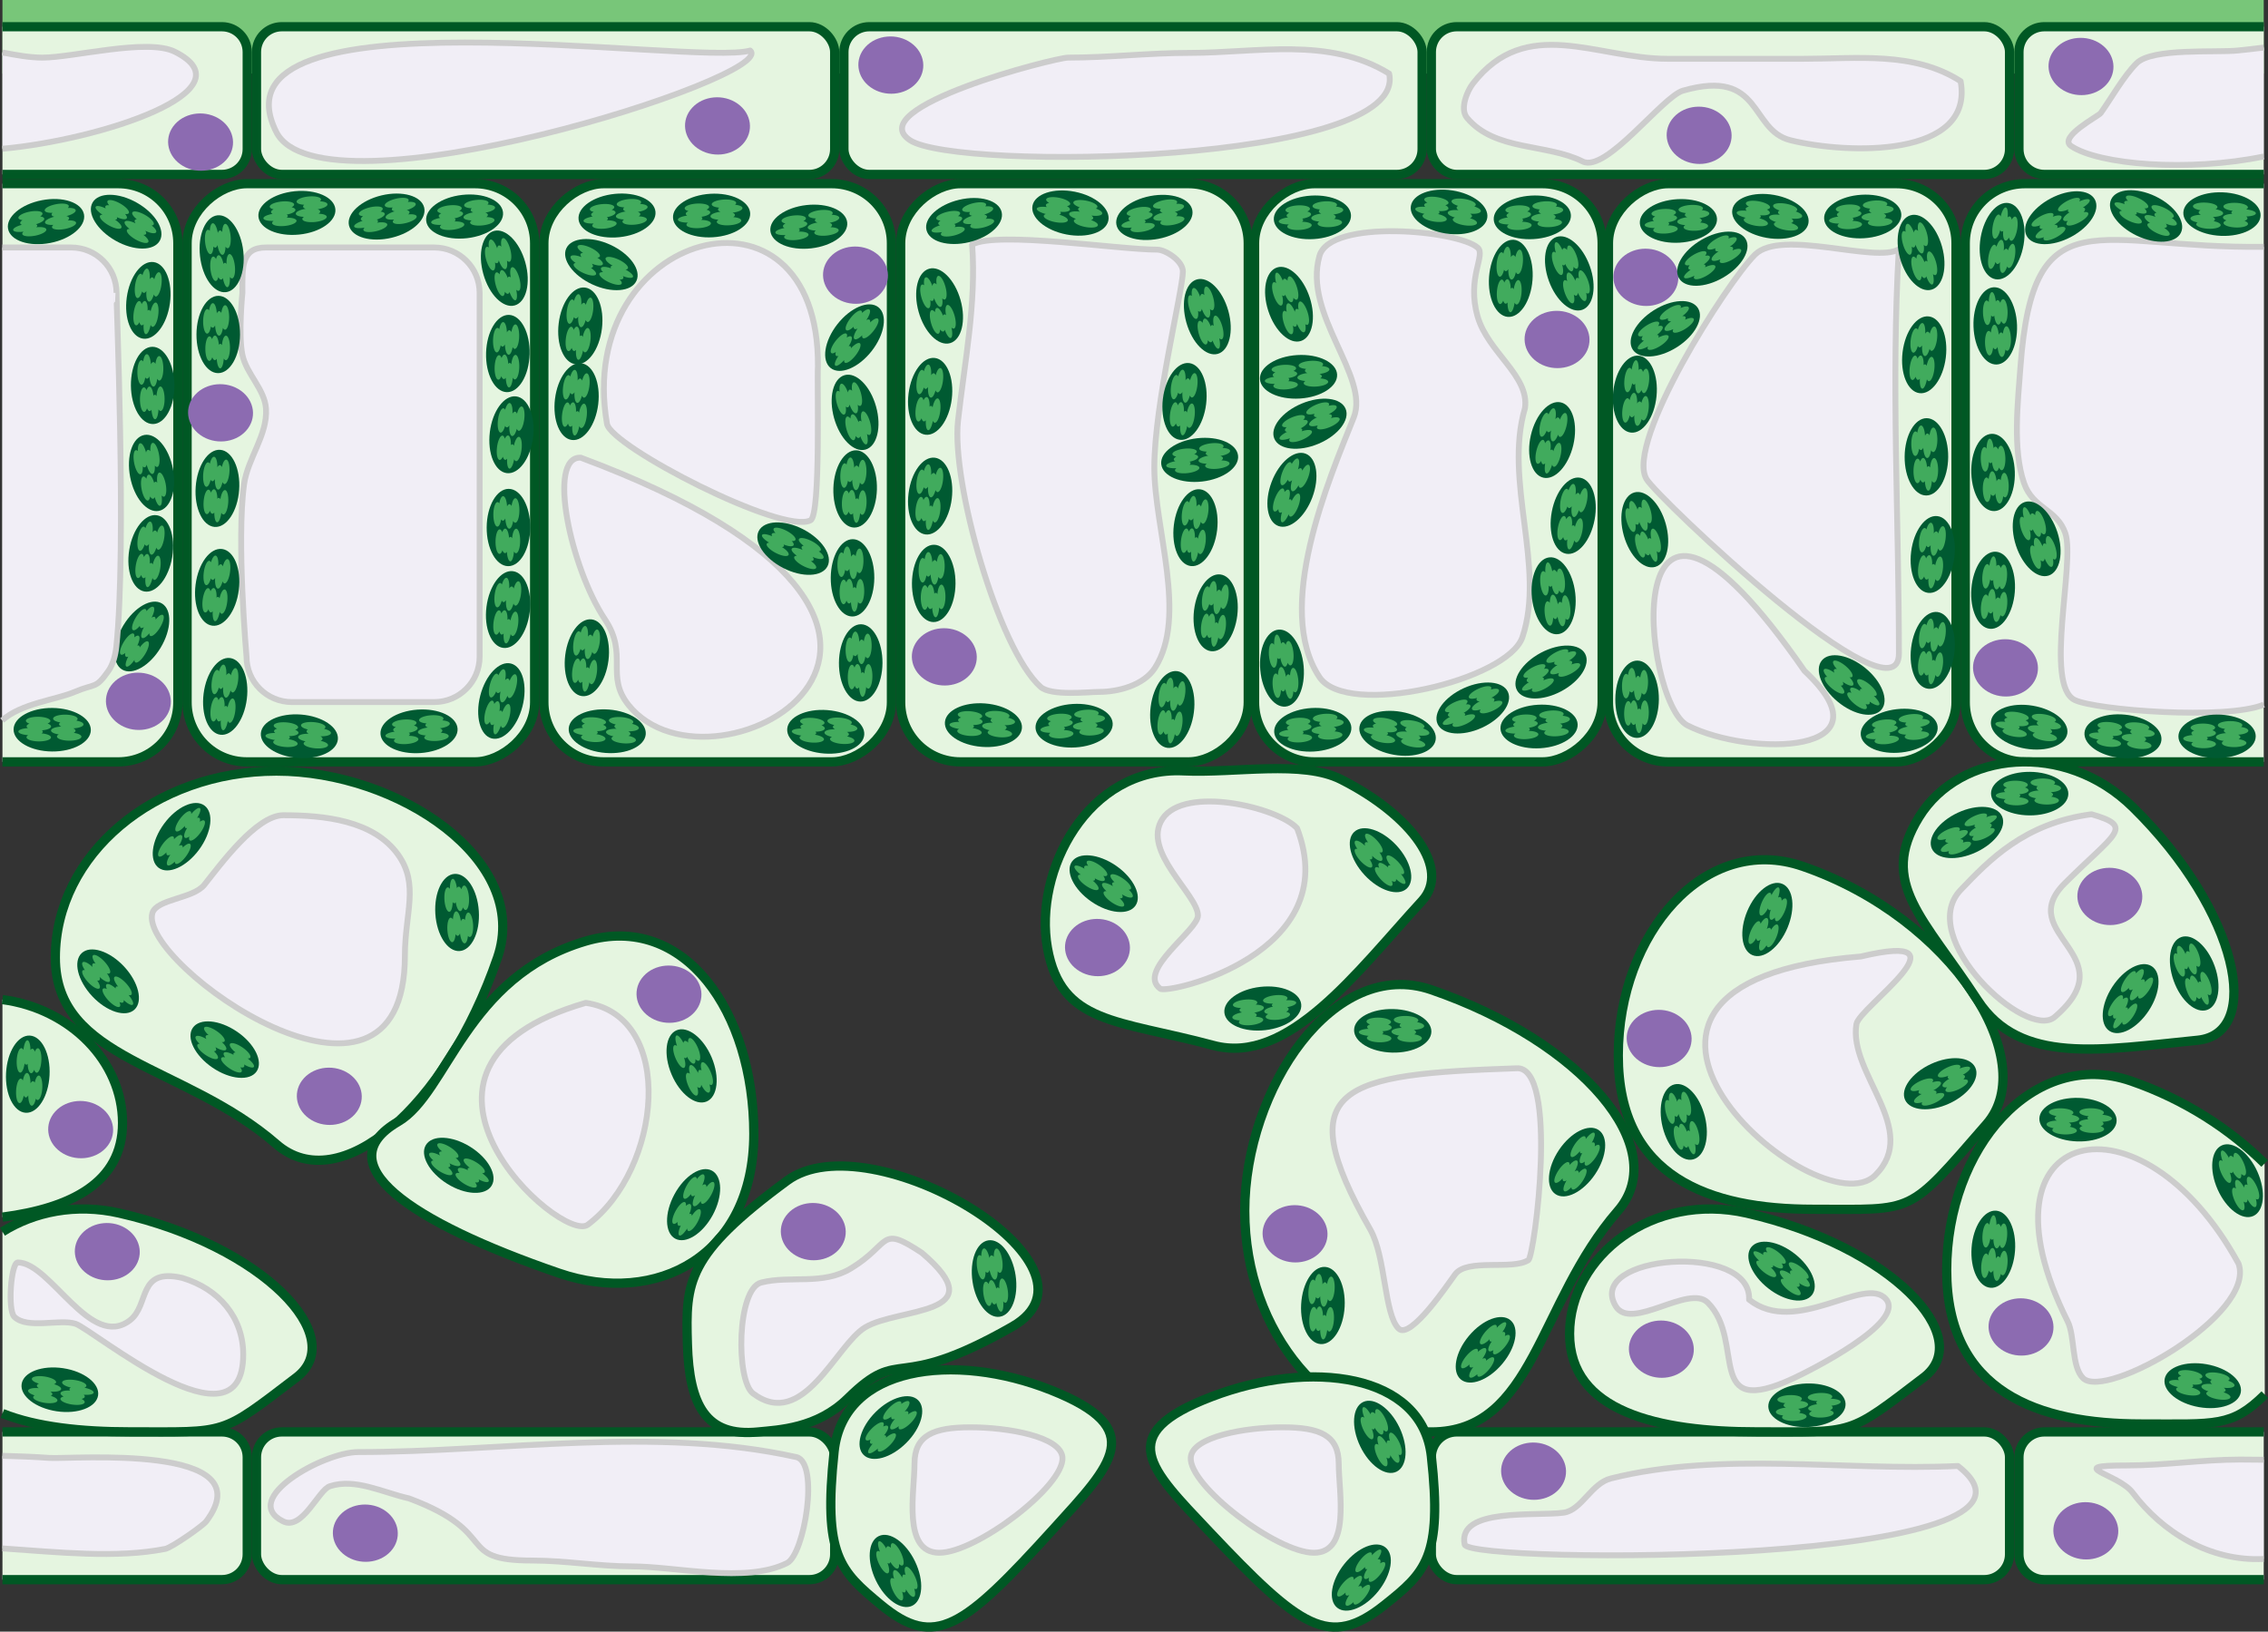 <?xml version="1.0" encoding="UTF-8" standalone="no"?>
<!-- Created with Inkscape (http://www.inkscape.org/) -->

<svg
   width="270.208mm"
   height="194.4mm"
   viewBox="0 0 270.208 194.4"
   version="1.1"
   id="svg1"
   inkscape:version="1.3 (0e150ed6c4, 2023-07-21)"
   sodipodi:docname="leaf_cross_section.svg"
   xmlns:inkscape="http://www.inkscape.org/namespaces/inkscape"
   xmlns:sodipodi="http://sodipodi.sourceforge.net/DTD/sodipodi-0.dtd"
   xmlns:xlink="http://www.w3.org/1999/xlink"
   xmlns="http://www.w3.org/2000/svg"
   xmlns:svg="http://www.w3.org/2000/svg">
  <rect x="0" y="0" width="270.208" height="194.4" fill="#333333" stroke="none"/>
  <sodipodi:namedview
     id="namedview1"
     pagecolor="#ffffff"
     bordercolor="#eeeeee"
     borderopacity="1"
     inkscape:showpageshadow="0"
     inkscape:pageopacity="0"
     inkscape:pagecheckerboard="0"
     inkscape:deskcolor="#d1d1d1"
     inkscape:document-units="mm"
     inkscape:zoom="0.34531688"
     inkscape:cx="742.796"
     inkscape:cy="454.65486"
     inkscape:window-width="1350"
     inkscape:window-height="1041"
     inkscape:window-x="228"
     inkscape:window-y="27"
     inkscape:window-maximized="0"
     inkscape:current-layer="layer1"
     showgrid="false" />
  <defs
     id="defs1" />
  <g
     inkscape:label="Layer 1"
     inkscape:groupmode="layer"
     id="layer1"
     transform="translate(29.986,-43.329)">
    <g
       id="g117">
      <rect
         style="fill:#78c679;stroke:none;stroke-width:1.1;stroke-linejoin:round;stroke-dashoffset:1.436;paint-order:fill"
         id="rect5"
         width="269.407"
         height="8.766"
         x="-29.694"
         y="43.329" />
      <rect
         style="fill:#e5f5e0;stroke:#005824;stroke-width:1.1;stroke-linejoin:round;stroke-dashoffset:1.436;paint-order:fill"
         id="rect1"
         width="68.887"
         height="17.599"
         x="0.57"
         y="46.513"
         ry="3.017" />
      <path
         id="rect1-5"
         style="fill:#e5f5e0;stroke:#005824;stroke-width:1.1;stroke-linejoin:round;stroke-dashoffset:1.436;paint-order:fill"
         transform="rotate(90)"
         d="M 65.212,29.694 V 15.895 c 0,-3.933 3.166,-7.099 7.099,-7.099 h 54.69 c 3.933,0 7.099,3.166 7.099,7.099 V 29.694"
         sodipodi:nodetypes="cssssc" />
      <rect
         style="fill:#e5f5e0;stroke:#005824;stroke-width:1.1;stroke-linejoin:round;stroke-dashoffset:1.436;paint-order:fill"
         id="rect2"
         width="68.887"
         height="17.599"
         x="70.557"
         y="46.513"
         ry="3.017" />
      <rect
         style="fill:#e5f5e0;stroke:#005824;stroke-width:1.1;stroke-linejoin:round;stroke-dashoffset:1.436;paint-order:fill"
         id="rect3"
         width="68.887"
         height="17.599"
         x="140.543"
         y="46.513"
         ry="3.017" />
      <path
         id="rect4"
         style="fill:#e5f5e0;stroke:#005824;stroke-width:1.1;stroke-linejoin:round;stroke-dashoffset:1.436;paint-order:fill"
         d="m -29.694,46.513 h 26.147 c 1.671,0 3.017,1.346 3.017,3.017 v 11.565 c 0,1.671 -1.346,3.017 -3.017,3.017 H -29.694"
         sodipodi:nodetypes="cssssc" />
      <path
         id="path4"
         style="fill:#e5f5e0;stroke:#005824;stroke-width:1.1;stroke-linejoin:round;stroke-dashoffset:1.436;paint-order:fill"
         d="m 239.714,46.513 h -26.147 c -1.671,0 -3.017,1.346 -3.017,3.017 v 11.565 c 0,1.671 1.346,3.017 3.017,3.017 h 26.147"
         sodipodi:nodetypes="cssssc" />
      <rect
         style="display:inline;fill:#e5f5e0;stroke:#005824;stroke-width:1.1;stroke-linejoin:round;stroke-dashoffset:1.436;paint-order:fill"
         id="rect6"
         width="68.887"
         height="41.408"
         x="65.212"
         y="-33.711"
         ry="7.099"
         transform="rotate(90)" />
      <rect
         style="display:inline;fill:#e5f5e0;stroke:#005824;stroke-width:1.1;stroke-linejoin:round;stroke-dashoffset:1.436;paint-order:fill"
         id="rect7"
         width="68.887"
         height="41.408"
         x="65.212"
         y="-76.219"
         ry="7.099"
         transform="rotate(90)" />
      <rect
         style="fill:#e5f5e0;stroke:#005824;stroke-width:1.1;stroke-linejoin:round;stroke-dashoffset:1.436;paint-order:fill"
         id="rect8"
         width="68.887"
         height="41.408"
         x="65.212"
         y="-118.727"
         ry="7.099"
         transform="rotate(90)" />
      <rect
         style="fill:#e5f5e0;stroke:#005824;stroke-width:1.1;stroke-linejoin:round;stroke-dashoffset:1.436;paint-order:fill"
         id="rect9"
         width="68.887"
         height="41.408"
         x="65.212"
         y="-160.89"
         ry="7.099"
         transform="rotate(90)" />
      <rect
         style="fill:#e5f5e0;stroke:#005824;stroke-width:1.1;stroke-linejoin:round;stroke-dashoffset:1.436;paint-order:fill"
         id="rect10"
         width="68.887"
         height="41.408"
         x="65.212"
         y="-203.053"
         ry="7.099"
         transform="rotate(90)" />
      <path
         id="rect11"
         style="fill:#e5f5e0;stroke:#005824;stroke-width:1.1;stroke-linejoin:round;stroke-dashoffset:1.436;paint-order:fill"
         d="m 134.099,-239.714 v 28.462 c 0,3.933 -3.166,7.099 -7.099,7.099 H 72.311 c -3.933,0 -7.099,-3.166 -7.099,-7.099 v -28.462"
         sodipodi:nodetypes="cssssc"
         transform="rotate(90)" />
      <rect
         style="fill:#e5f5e0;stroke:#005824;stroke-width:1.1;stroke-linejoin:round;stroke-dashoffset:1.436;paint-order:fill"
         id="rect12"
         width="68.887"
         height="17.599"
         x="0.57"
         y="213.933"
         ry="3.017" />
      <rect
         style="fill:#e5f5e0;stroke:#005824;stroke-width:1.1;stroke-linejoin:round;stroke-dashoffset:1.436;paint-order:fill"
         id="rect14"
         width="68.887"
         height="17.599"
         x="140.543"
         y="213.933"
         ry="3.017" />
      <path
         id="path14"
         style="fill:#e5f5e0;stroke:#005824;stroke-width:1.1;stroke-linejoin:round;stroke-dashoffset:1.436;paint-order:fill"
         d="m -29.694,213.933 h 26.147 c 1.671,0 3.017,1.346 3.017,3.017 v 11.565 c 0,1.671 -1.346,3.017 -3.017,3.017 H -29.694"
         sodipodi:nodetypes="cssssc" />
      <path
         id="path15"
         style="fill:#e5f5e0;stroke:#005824;stroke-width:1.1;stroke-linejoin:round;stroke-dashoffset:1.436;paint-order:fill"
         d="m 239.714,213.933 h -26.147 c -1.671,0 -3.017,1.346 -3.017,3.017 v 11.565 c 0,1.671 1.346,3.017 3.017,3.017 h 26.147"
         sodipodi:nodetypes="cssssc" />
      <path
         id="path16"
         style="font-variation-settings:normal;display:inline;opacity:1;vector-effect:none;fill:#e5f5e0;fill-opacity:1;stroke:#005824;stroke-width:1.1;stroke-linecap:butt;stroke-linejoin:round;stroke-miterlimit:4;stroke-dasharray:none;stroke-dashoffset:1.436;stroke-opacity:1;-inkscape-stroke:none;paint-order:fill;stop-color:#000000;stop-opacity:1"
         d="m 29.286,157.426 c -6.173,17.955 -18.862,28.732 -26.339,22.228 -10.974,-9.548 -26.339,-9.952 -26.339,-22.228 -1e-6,-12.276 11.792,-22.228 26.339,-22.228 14.546,0 30.33,10.619 26.339,22.228 z"
         sodipodi:nodetypes="sssss" />
      <path
         id="path16-2"
         style="font-variation-settings:normal;vector-effect:none;fill:#e5f5e0;fill-opacity:1;stroke:#005824;stroke-width:1.1;stroke-linecap:butt;stroke-linejoin:round;stroke-miterlimit:4;stroke-dasharray:none;stroke-dashoffset:1.436;stroke-opacity:1;-inkscape-stroke:none;paint-order:fill;stop-color:#000000"
         d="m 140.543,161.256 c 17.955,6.173 28.732,18.862 22.228,26.339 -9.548,10.974 -9.952,26.339 -22.228,26.339 -12.276,1e-5 -22.228,-11.792 -22.228,-26.339 0,-14.546 10.619,-30.33 22.228,-26.339 z"
         sodipodi:nodetypes="sssss" />
      <path
         id="path16-2-7"
         style="font-variation-settings:normal;vector-effect:none;fill:#e5f5e0;fill-opacity:1;stroke:#005824;stroke-width:1.1;stroke-linecap:butt;stroke-linejoin:round;stroke-miterlimit:4;stroke-dasharray:none;stroke-dashoffset:1.436;stroke-opacity:1;-inkscape-stroke:none;paint-order:fill;stop-color:#000000"
         d="m 184.764,146.537 c 17.955,6.173 28.451,23.221 21.946,30.697 -9.548,10.974 -8.405,10.17 -20.681,10.17 -12.276,1e-5 -23.212,-3.778 -23.212,-18.324 0,-14.546 10.337,-26.534 21.946,-22.542 z"
         sodipodi:nodetypes="sssss" />
      <path
         id="path16-2-7-3"
         style="font-variation-settings:normal;vector-effect:none;fill:#e5f5e0;fill-opacity:1;stroke:#005824;stroke-width:1.1;stroke-linecap:butt;stroke-linejoin:round;stroke-miterlimit:4;stroke-dasharray:none;stroke-dashoffset:1.436;stroke-opacity:1;-inkscape-stroke:none;paint-order:fill;stop-color:#000000"
         d="m 239.816,181.951 c -4.074,-4.042 -9.522,-7.631 -15.928,-9.834 -11.609,-3.991 -21.946,7.996 -21.946,22.542 0,14.546 10.936,18.324 23.212,18.324 8.858,0 10.741,0.395 14.683,-3.494"
         sodipodi:nodetypes="csssc" />
      <path
         id="path16-2-7-2"
         style="font-variation-settings:normal;vector-effect:none;fill:#e5f5e0;fill-opacity:1;stroke:#005824;stroke-width:1.1;stroke-linecap:butt;stroke-linejoin:round;stroke-miterlimit:4;stroke-dasharray:none;stroke-dashoffset:1.436;stroke-opacity:1;-inkscape-stroke:none;paint-order:fill;stop-color:#000000"
         d="m 178.114,187.865 c 17.263,3.936 27.354,14.806 21.1,19.573 -9.18,6.997 -8.081,6.485 -19.883,6.485 -11.803,10e-6 -22.317,-2.409 -22.317,-11.684 0,-9.275 9.939,-16.918 21.1,-14.374 z"
         sodipodi:nodetypes="sssss" />
      <path
         id="path19"
         style="font-variation-settings:normal;vector-effect:none;fill:#e5f5e0;fill-opacity:1;stroke:#005824;stroke-width:1.1;stroke-linecap:butt;stroke-linejoin:round;stroke-miterlimit:4;stroke-dasharray:none;stroke-dashoffset:1.436;stroke-opacity:1;-inkscape-stroke:none;paint-order:fill;stop-color:#000000"
         d="m -29.694,211.736 c 4.059,1.622 9.449,2.186 15.144,2.186 11.803,1e-5 10.704,0.513 19.884,-6.484 6.254,-4.767 -3.837,-15.637 -21.1,-19.573 -5.203,-1.186 -10.139,-0.157 -13.927,2.217"
         sodipodi:nodetypes="csssc" />
      <path
         id="path18"
         style="font-variation-settings:normal;vector-effect:none;fill:#e5f5e0;fill-opacity:1;stroke:#005824;stroke-width:1.1;stroke-linecap:butt;stroke-linejoin:round;stroke-miterlimit:4;stroke-dasharray:none;stroke-dashoffset:1.436;stroke-opacity:1;-inkscape-stroke:none;paint-order:fill;stop-color:#000000"
         d="m -29.694,188.341 c 8.162,-1.058 14.307,-4.129 14.307,-11.216 0,-7.326 -6.202,-13.628 -14.307,-14.702"
         sodipodi:nodetypes="csc" />
      <path
         id="path16-2-7-2-4"
         style="font-variation-settings:normal;vector-effect:none;fill:#e5f5e0;fill-opacity:1;stroke:#005824;stroke-width:1.1;stroke-linecap:butt;stroke-linejoin:round;stroke-miterlimit:4;stroke-dasharray:none;stroke-dashoffset:1.436;stroke-opacity:1;-inkscape-stroke:none;paint-order:fill;stop-color:#000000"
         d="m 224.15,139.529 c 12.623,12.416 15.501,26.966 7.675,27.738 -11.487,1.133 -21.137,2.997 -26.19,-4.748 -6.448,-9.885 -11.862,-13.948 -6.99,-21.841 4.871,-7.893 17.343,-9.177 25.505,-1.149 z"
         sodipodi:nodetypes="sssss" />
      <path
         id="path16-2-7-2-4-3"
         style="font-variation-settings:normal;vector-effect:none;fill:#e5f5e0;fill-opacity:1;stroke:#005824;stroke-width:1.1;stroke-linecap:butt;stroke-linejoin:round;stroke-miterlimit:4;stroke-dasharray:none;stroke-dashoffset:1.436;stroke-opacity:1;-inkscape-stroke:none;paint-order:fill;stop-color:#000000"
         d="m 111.006,135.171 c 6.23,0.296 14.168,-1.308 18.781,1.024 8.484,4.288 13.096,10.711 9.652,14.463 -7.806,8.503 -15.936,19.629 -24.865,17.224 -11.396,-3.069 -18.14,-2.488 -19.771,-11.619 -1.631,-9.131 4.768,-21.635 16.203,-21.093 z"
         sodipodi:nodetypes="ssssss" />
      <path
         id="path16-8"
         style="font-variation-settings:normal;vector-effect:none;fill:#e5f5e0;fill-opacity:1;stroke:#005824;stroke-width:1.1;stroke-linecap:butt;stroke-linejoin:round;stroke-miterlimit:4;stroke-dasharray:none;stroke-dashoffset:1.436;stroke-opacity:1;-inkscape-stroke:none;paint-order:fill;stop-color:#000000"
         d="M 36.601,195.014 C 18.646,188.841 8.88,181.946 17.448,176.968 c 5.866,-3.408 8.002,-17.281 22.334,-21.508 11.775,-3.473 20.04,8.412 20.04,22.958 0,14.546 -11.613,20.587 -23.222,16.596 z"
         sodipodi:nodetypes="sssss"
         inkscape:transform-center-x="-8.9464282"
         inkscape:transform-center-y="14.5163" />
      <path
         id="path16-8-5"
         style="font-variation-settings:normal;vector-effect:none;fill:#e5f5e0;fill-opacity:1;stroke:#005824;stroke-width:1.1;stroke-linecap:butt;stroke-linejoin:round;stroke-miterlimit:4;stroke-dasharray:none;stroke-dashoffset:1.436;stroke-opacity:1;-inkscape-stroke:none;paint-order:fill;stop-color:#000000"
         d="m 71.019,209.939 c -3.673,3.614 -8.301,3.753 -10.646,3.994 -6.296,0.646 -8.248,-3.248 -8.461,-10.465 -0.218,-7.389 -0.151,-10.622 11.885,-19.477 9.888,-7.275 39.438,10.201 26.802,17.406 -14.32,8.165 -12.999,2.068 -19.579,8.543 z"
         sodipodi:nodetypes="ssssss"
         inkscape:transform-center-x="-15.389793"
         inkscape:transform-center-y="8.6045044" />
      <path
         id="path16-8-5-5"
         style="font-variation-settings:normal;vector-effect:none;fill:#e5f5e0;fill-opacity:1;stroke:#005824;stroke-width:1.1;stroke-linecap:butt;stroke-linejoin:round;stroke-miterlimit:4;stroke-dasharray:none;stroke-dashoffset:1.436;stroke-opacity:1;-inkscape-stroke:none;paint-order:fill;stop-color:#000000"
         d="m 95.564,225.445 c -10.79,11.89 -14.155,14.424 -20.638,9.052 -4.836,-4.007 -6.857,-5.86 -5.534,-18.251 1.087,-10.18 14.269,-11.897 25.854,-7.289 11.584,4.608 7.295,8.8 0.318,16.488 z"
         sodipodi:nodetypes="sssss"
         inkscape:transform-center-x="-17.223718"
         inkscape:transform-center-y="-1.7390028" />
      <path
         id="path20"
         style="font-variation-settings:normal;vector-effect:none;fill:#e5f5e0;fill-opacity:1;stroke:#005824;stroke-width:1.1;stroke-linecap:butt;stroke-linejoin:round;stroke-miterlimit:4;stroke-dasharray:none;stroke-dashoffset:1.436;stroke-opacity:1;-inkscape-stroke:none;paint-order:fill;stop-color:#000000"
         d="m 114.047,225.769 c 10.924,11.563 14.33,14.027 20.893,8.804 4.896,-3.897 6.942,-5.699 5.603,-17.75 -1.1,-9.9 -14.446,-11.57 -26.174,-7.089 -11.728,4.482 -7.385,8.558 -0.322,16.035 z"
         sodipodi:nodetypes="sssss"
         inkscape:transform-center-x="17.436922"
         inkscape:transform-center-y="-1.6912079" />
      <path
         id="path21"
         style="font-variation-settings:normal;opacity:1;vector-effect:none;fill:#f1eef6;fill-opacity:1;stroke:#cccccc;stroke-width:0.7;stroke-linecap:butt;stroke-linejoin:round;stroke-miterlimit:4;stroke-dasharray:none;stroke-dashoffset:5.428;stroke-opacity:1;-inkscape-stroke:none;paint-order:fill;stop-color:#000000;stop-opacity:1"
         d="m 129.51,217.715 c 0,3.378 1.471,10.615 -2.958,10.615 -4.429,-1e-5 -14.939,-7.994 -14.67,-11.361 0.199,-2.483 6.522,-3.587 10.95,-3.587 4.429,0 6.677,0.955 6.677,4.333 z"
         sodipodi:nodetypes="sssss" />
      <path
         id="path21-5"
         style="font-variation-settings:normal;opacity:1;vector-effect:none;fill:#f1eef6;fill-opacity:1;stroke:#cccccc;stroke-width:0.7;stroke-linecap:butt;stroke-linejoin:round;stroke-miterlimit:4;stroke-dasharray:none;stroke-dashoffset:5.428;stroke-opacity:1;-inkscape-stroke:none;paint-order:fill;stop-color:#000000;stop-opacity:1"
         d="m 78.967,217.715 c 0,3.378 -1.471,10.615 2.958,10.615 4.429,-1e-5 14.939,-7.994 14.67,-11.361 -0.199,-2.483 -6.522,-3.587 -10.95,-3.587 -4.429,0 -6.677,0.955 -6.677,4.333 z"
         sodipodi:nodetypes="sssss" />
      <g
         id="g30"
         transform="matrix(0.326,-0.326,0.326,0.326,-24.814,147.997)"
         style="stroke-width:2.17">
        <ellipse
           style="font-variation-settings:normal;opacity:1;vector-effect:none;fill:#005a32;fill-opacity:1;stroke:none;stroke-width:2.387;stroke-linecap:butt;stroke-linejoin:round;stroke-miterlimit:4;stroke-dasharray:none;stroke-dashoffset:5.428;stroke-opacity:1;-inkscape-stroke:none;paint-order:fill"
           id="path22"
           cx="54.527"
           cy="255.185"
           rx="9.982"
           ry="5.624" />
        <path
           id="ellipse23"
           style="font-variation-settings:normal;opacity:1;vector-effect:none;fill:#41ab5d;fill-opacity:1;stroke:none;stroke-width:2.387;stroke-linecap:butt;stroke-linejoin:round;stroke-miterlimit:4;stroke-dasharray:none;stroke-dashoffset:5.428;stroke-opacity:1;-inkscape-stroke:none;paint-order:fill"
           d="m 57.901,251.262 a 3.163,1.054 0 0 0 -3.164,1.054 3.163,1.054 0 0 0 1.874,0.961 3.163,1.054 0 0 0 -0.333,0.469 3.163,1.054 0 0 0 0.592,0.612 3.163,1.054 0 0 0 -2.643,1.038 3.163,1.054 0 0 0 2.011,0.981 3.163,1.054 0 0 0 -0.47,0.549 3.163,1.054 0 0 0 3.164,1.054 3.163,1.054 0 0 0 3.163,-1.054 3.163,1.054 0 0 0 -2.009,-0.981 3.163,1.054 0 0 0 0.468,-0.549 3.163,1.054 0 0 0 -0.59,-0.613 3.163,1.054 0 0 0 2.641,-1.038 3.163,1.054 0 0 0 -1.872,-0.963 3.163,1.054 0 0 0 0.331,-0.467 3.163,1.054 0 0 0 -3.163,-1.054 z m -7.034,0.609 a 3.163,1.054 0 0 0 -3.163,1.054 3.163,1.054 0 0 0 0.93,0.745 3.163,1.054 0 0 0 -0.733,0.672 3.163,1.054 0 0 0 0.351,0.482 3.163,0.932 0 0 0 -2.469,0.908 3.163,0.932 0 0 0 2.557,0.913 3.163,1.054 0 0 0 -0.44,0.533 3.163,1.054 0 0 0 3.163,1.055 3.163,1.054 0 0 0 3.164,-1.055 3.163,1.054 0 0 0 -2.457,-1.027 3.163,0.932 0 0 0 0.341,-0.419 3.163,0.932 0 0 0 -0.26,-0.369 3.163,1.054 0 0 0 2.377,-1.021 3.163,1.054 0 0 0 -0.927,-0.745 3.163,1.054 0 0 0 0.73,-0.672 3.163,1.054 0 0 0 -3.164,-1.054 z" />
      </g>
      <g
         id="g30-7"
         transform="matrix(0.401,0.228,-0.228,0.401,21.361,-45.022)"
         style="stroke-width:2.17">
        <ellipse
           style="font-variation-settings:normal;opacity:1;vector-effect:none;fill:#005a32;fill-opacity:1;stroke:none;stroke-width:2.387;stroke-linecap:butt;stroke-linejoin:round;stroke-miterlimit:4;stroke-dasharray:none;stroke-dashoffset:5.428;stroke-opacity:1;-inkscape-stroke:none;paint-order:fill"
           id="path22-2"
           cx="54.527"
           cy="255.185"
           rx="9.982"
           ry="5.624" />
        <path
           id="ellipse23-8"
           style="font-variation-settings:normal;opacity:1;vector-effect:none;fill:#41ab5d;fill-opacity:1;stroke:none;stroke-width:2.387;stroke-linecap:butt;stroke-linejoin:round;stroke-miterlimit:4;stroke-dasharray:none;stroke-dashoffset:5.428;stroke-opacity:1;-inkscape-stroke:none;paint-order:fill"
           d="m 57.901,251.262 a 3.163,1.054 0 0 0 -3.164,1.054 3.163,1.054 0 0 0 1.874,0.961 3.163,1.054 0 0 0 -0.333,0.469 3.163,1.054 0 0 0 0.592,0.612 3.163,1.054 0 0 0 -2.643,1.038 3.163,1.054 0 0 0 2.011,0.981 3.163,1.054 0 0 0 -0.47,0.549 3.163,1.054 0 0 0 3.164,1.054 3.163,1.054 0 0 0 3.163,-1.054 3.163,1.054 0 0 0 -2.009,-0.981 3.163,1.054 0 0 0 0.468,-0.549 3.163,1.054 0 0 0 -0.59,-0.613 3.163,1.054 0 0 0 2.641,-1.038 3.163,1.054 0 0 0 -1.872,-0.963 3.163,1.054 0 0 0 0.331,-0.467 3.163,1.054 0 0 0 -3.163,-1.054 z m -7.034,0.609 a 3.163,1.054 0 0 0 -3.163,1.054 3.163,1.054 0 0 0 0.93,0.745 3.163,1.054 0 0 0 -0.733,0.672 3.163,1.054 0 0 0 0.351,0.482 3.163,0.932 0 0 0 -2.469,0.908 3.163,0.932 0 0 0 2.557,0.913 3.163,1.054 0 0 0 -0.44,0.533 3.163,1.054 0 0 0 3.163,1.055 3.163,1.054 0 0 0 3.164,-1.055 3.163,1.054 0 0 0 -2.457,-1.027 3.163,0.932 0 0 0 0.341,-0.419 3.163,0.932 0 0 0 -0.26,-0.369 3.163,1.054 0 0 0 2.377,-1.021 3.163,1.054 0 0 0 -0.927,-0.745 3.163,1.054 0 0 0 0.73,-0.672 3.163,1.054 0 0 0 -3.164,-1.054 z" />
      </g>
      <g
         id="g30-8"
         transform="matrix(0.453,-0.087,0.087,0.453,-71.405,-41.125)"
         style="stroke-width:2.17">
        <ellipse
           style="font-variation-settings:normal;opacity:1;vector-effect:none;fill:#005a32;fill-opacity:1;stroke:none;stroke-width:2.387;stroke-linecap:butt;stroke-linejoin:round;stroke-miterlimit:4;stroke-dasharray:none;stroke-dashoffset:5.428;stroke-opacity:1;-inkscape-stroke:none;paint-order:fill"
           id="path22-8"
           cx="54.527"
           cy="255.185"
           rx="9.982"
           ry="5.624" />
        <path
           id="ellipse23-73"
           style="font-variation-settings:normal;opacity:1;vector-effect:none;fill:#41ab5d;fill-opacity:1;stroke:none;stroke-width:2.387;stroke-linecap:butt;stroke-linejoin:round;stroke-miterlimit:4;stroke-dasharray:none;stroke-dashoffset:5.428;stroke-opacity:1;-inkscape-stroke:none;paint-order:fill"
           d="m 57.901,251.262 a 3.163,1.054 0 0 0 -3.164,1.054 3.163,1.054 0 0 0 1.874,0.961 3.163,1.054 0 0 0 -0.333,0.469 3.163,1.054 0 0 0 0.592,0.612 3.163,1.054 0 0 0 -2.643,1.038 3.163,1.054 0 0 0 2.011,0.981 3.163,1.054 0 0 0 -0.47,0.549 3.163,1.054 0 0 0 3.164,1.054 3.163,1.054 0 0 0 3.163,-1.054 3.163,1.054 0 0 0 -2.009,-0.981 3.163,1.054 0 0 0 0.468,-0.549 3.163,1.054 0 0 0 -0.59,-0.613 3.163,1.054 0 0 0 2.641,-1.038 3.163,1.054 0 0 0 -1.872,-0.963 3.163,1.054 0 0 0 0.331,-0.467 3.163,1.054 0 0 0 -3.163,-1.054 z m -7.034,0.609 a 3.163,1.054 0 0 0 -3.163,1.054 3.163,1.054 0 0 0 0.93,0.745 3.163,1.054 0 0 0 -0.733,0.672 3.163,1.054 0 0 0 0.351,0.482 3.163,0.932 0 0 0 -2.469,0.908 3.163,0.932 0 0 0 2.557,0.913 3.163,1.054 0 0 0 -0.44,0.533 3.163,1.054 0 0 0 3.163,1.055 3.163,1.054 0 0 0 3.164,-1.055 3.163,1.054 0 0 0 -2.457,-1.027 3.163,0.932 0 0 0 0.341,-0.419 3.163,0.932 0 0 0 -0.26,-0.369 3.163,1.054 0 0 0 2.377,-1.021 3.163,1.054 0 0 0 -0.927,-0.745 3.163,1.054 0 0 0 0.73,-0.672 3.163,1.054 0 0 0 -3.164,-1.054 z" />
      </g>
      <g
         id="g30-8-1"
         transform="matrix(0.453,-0.087,0.087,0.453,60.643,-41.621)"
         style="stroke-width:2.17">
        <ellipse
           style="font-variation-settings:normal;opacity:1;vector-effect:none;fill:#005a32;fill-opacity:1;stroke:none;stroke-width:2.387;stroke-linecap:butt;stroke-linejoin:round;stroke-miterlimit:4;stroke-dasharray:none;stroke-dashoffset:5.428;stroke-opacity:1;-inkscape-stroke:none;paint-order:fill"
           id="path22-8-6"
           cx="54.527"
           cy="255.185"
           rx="9.982"
           ry="5.624" />
        <path
           id="ellipse23-73-9"
           style="font-variation-settings:normal;opacity:1;vector-effect:none;fill:#41ab5d;fill-opacity:1;stroke:none;stroke-width:2.387;stroke-linecap:butt;stroke-linejoin:round;stroke-miterlimit:4;stroke-dasharray:none;stroke-dashoffset:5.428;stroke-opacity:1;-inkscape-stroke:none;paint-order:fill"
           d="m 57.901,251.262 a 3.163,1.054 0 0 0 -3.164,1.054 3.163,1.054 0 0 0 1.874,0.961 3.163,1.054 0 0 0 -0.333,0.469 3.163,1.054 0 0 0 0.592,0.612 3.163,1.054 0 0 0 -2.643,1.038 3.163,1.054 0 0 0 2.011,0.981 3.163,1.054 0 0 0 -0.47,0.549 3.163,1.054 0 0 0 3.164,1.054 3.163,1.054 0 0 0 3.163,-1.054 3.163,1.054 0 0 0 -2.009,-0.981 3.163,1.054 0 0 0 0.468,-0.549 3.163,1.054 0 0 0 -0.59,-0.613 3.163,1.054 0 0 0 2.641,-1.038 3.163,1.054 0 0 0 -1.872,-0.963 3.163,1.054 0 0 0 0.331,-0.467 3.163,1.054 0 0 0 -3.163,-1.054 z m -7.034,0.609 a 3.163,1.054 0 0 0 -3.163,1.054 3.163,1.054 0 0 0 0.93,0.745 3.163,1.054 0 0 0 -0.733,0.672 3.163,1.054 0 0 0 0.351,0.482 3.163,0.932 0 0 0 -2.469,0.908 3.163,0.932 0 0 0 2.557,0.913 3.163,1.054 0 0 0 -0.44,0.533 3.163,1.054 0 0 0 3.163,1.055 3.163,1.054 0 0 0 3.164,-1.055 3.163,1.054 0 0 0 -2.457,-1.027 3.163,0.932 0 0 0 0.341,-0.419 3.163,0.932 0 0 0 -0.26,-0.369 3.163,1.054 0 0 0 2.377,-1.021 3.163,1.054 0 0 0 -0.927,-0.745 3.163,1.054 0 0 0 0.73,-0.672 3.163,1.054 0 0 0 -3.164,-1.054 z" />
      </g>
      <g
         id="g30-1"
         transform="matrix(0.063,-0.457,0.457,0.063,-132.367,87.957)"
         style="stroke-width:2.17">
        <ellipse
           style="font-variation-settings:normal;opacity:1;vector-effect:none;fill:#005a32;fill-opacity:1;stroke:none;stroke-width:2.387;stroke-linecap:butt;stroke-linejoin:round;stroke-miterlimit:4;stroke-dasharray:none;stroke-dashoffset:5.428;stroke-opacity:1;-inkscape-stroke:none;paint-order:fill"
           id="path22-41"
           cx="54.527"
           cy="255.185"
           rx="9.982"
           ry="5.624" />
        <path
           id="ellipse23-4"
           style="font-variation-settings:normal;opacity:1;vector-effect:none;fill:#41ab5d;fill-opacity:1;stroke:none;stroke-width:2.387;stroke-linecap:butt;stroke-linejoin:round;stroke-miterlimit:4;stroke-dasharray:none;stroke-dashoffset:5.428;stroke-opacity:1;-inkscape-stroke:none;paint-order:fill"
           d="m 57.901,251.262 a 3.163,1.054 0 0 0 -3.164,1.054 3.163,1.054 0 0 0 1.874,0.961 3.163,1.054 0 0 0 -0.333,0.469 3.163,1.054 0 0 0 0.592,0.612 3.163,1.054 0 0 0 -2.643,1.038 3.163,1.054 0 0 0 2.011,0.981 3.163,1.054 0 0 0 -0.47,0.549 3.163,1.054 0 0 0 3.164,1.054 3.163,1.054 0 0 0 3.163,-1.054 3.163,1.054 0 0 0 -2.009,-0.981 3.163,1.054 0 0 0 0.468,-0.549 3.163,1.054 0 0 0 -0.59,-0.613 3.163,1.054 0 0 0 2.641,-1.038 3.163,1.054 0 0 0 -1.872,-0.963 3.163,1.054 0 0 0 0.331,-0.467 3.163,1.054 0 0 0 -3.163,-1.054 z m -7.034,0.609 a 3.163,1.054 0 0 0 -3.163,1.054 3.163,1.054 0 0 0 0.93,0.745 3.163,1.054 0 0 0 -0.733,0.672 3.163,1.054 0 0 0 0.351,0.482 3.163,0.932 0 0 0 -2.469,0.908 3.163,0.932 0 0 0 2.557,0.913 3.163,1.054 0 0 0 -0.44,0.533 3.163,1.054 0 0 0 3.163,1.055 3.163,1.054 0 0 0 3.164,-1.055 3.163,1.054 0 0 0 -2.457,-1.027 3.163,0.932 0 0 0 0.341,-0.419 3.163,0.932 0 0 0 -0.26,-0.369 3.163,1.054 0 0 0 2.377,-1.021 3.163,1.054 0 0 0 -0.927,-0.745 3.163,1.054 0 0 0 0.73,-0.672 3.163,1.054 0 0 0 -3.164,-1.054 z" />
      </g>
      <g
         id="g30-78"
         transform="matrix(-0.004,-0.461,0.461,-0.004,-129.219,115.406)"
         style="stroke-width:2.17">
        <ellipse
           style="font-variation-settings:normal;opacity:1;vector-effect:none;fill:#005a32;fill-opacity:1;stroke:none;stroke-width:2.387;stroke-linecap:butt;stroke-linejoin:round;stroke-miterlimit:4;stroke-dasharray:none;stroke-dashoffset:5.428;stroke-opacity:1;-inkscape-stroke:none;paint-order:fill"
           id="path22-88"
           cx="54.527"
           cy="255.185"
           rx="9.982"
           ry="5.624" />
        <path
           id="ellipse23-41"
           style="font-variation-settings:normal;opacity:1;vector-effect:none;fill:#41ab5d;fill-opacity:1;stroke:none;stroke-width:2.387;stroke-linecap:butt;stroke-linejoin:round;stroke-miterlimit:4;stroke-dasharray:none;stroke-dashoffset:5.428;stroke-opacity:1;-inkscape-stroke:none;paint-order:fill"
           d="m 57.901,251.262 a 3.163,1.054 0 0 0 -3.164,1.054 3.163,1.054 0 0 0 1.874,0.961 3.163,1.054 0 0 0 -0.333,0.469 3.163,1.054 0 0 0 0.592,0.612 3.163,1.054 0 0 0 -2.643,1.038 3.163,1.054 0 0 0 2.011,0.981 3.163,1.054 0 0 0 -0.47,0.549 3.163,1.054 0 0 0 3.164,1.054 3.163,1.054 0 0 0 3.163,-1.054 3.163,1.054 0 0 0 -2.009,-0.981 3.163,1.054 0 0 0 0.468,-0.549 3.163,1.054 0 0 0 -0.59,-0.613 3.163,1.054 0 0 0 2.641,-1.038 3.163,1.054 0 0 0 -1.872,-0.963 3.163,1.054 0 0 0 0.331,-0.467 3.163,1.054 0 0 0 -3.163,-1.054 z m -7.034,0.609 a 3.163,1.054 0 0 0 -3.163,1.054 3.163,1.054 0 0 0 0.93,0.745 3.163,1.054 0 0 0 -0.733,0.672 3.163,1.054 0 0 0 0.351,0.482 3.163,0.932 0 0 0 -2.469,0.908 3.163,0.932 0 0 0 2.557,0.913 3.163,1.054 0 0 0 -0.44,0.533 3.163,1.054 0 0 0 3.163,1.055 3.163,1.054 0 0 0 3.164,-1.055 3.163,1.054 0 0 0 -2.457,-1.027 3.163,0.932 0 0 0 0.341,-0.419 3.163,0.932 0 0 0 -0.26,-0.369 3.163,1.054 0 0 0 2.377,-1.021 3.163,1.054 0 0 0 -0.927,-0.745 3.163,1.054 0 0 0 0.73,-0.672 3.163,1.054 0 0 0 -3.164,-1.054 z" />
      </g>
      <g
         id="g30-77"
         transform="matrix(0.238,-0.394,0.394,0.238,-126.587,79.914)"
         style="stroke-width:2.17">
        <ellipse
           style="font-variation-settings:normal;opacity:1;vector-effect:none;fill:#005a32;fill-opacity:1;stroke:none;stroke-width:2.387;stroke-linecap:butt;stroke-linejoin:round;stroke-miterlimit:4;stroke-dasharray:none;stroke-dashoffset:5.428;stroke-opacity:1;-inkscape-stroke:none;paint-order:fill"
           id="path22-81"
           cx="54.527"
           cy="255.185"
           rx="9.982"
           ry="5.624" />
        <path
           id="ellipse23-45"
           style="font-variation-settings:normal;opacity:1;vector-effect:none;fill:#41ab5d;fill-opacity:1;stroke:none;stroke-width:2.387;stroke-linecap:butt;stroke-linejoin:round;stroke-miterlimit:4;stroke-dasharray:none;stroke-dashoffset:5.428;stroke-opacity:1;-inkscape-stroke:none;paint-order:fill"
           d="m 57.901,251.262 a 3.163,1.054 0 0 0 -3.164,1.054 3.163,1.054 0 0 0 1.874,0.961 3.163,1.054 0 0 0 -0.333,0.469 3.163,1.054 0 0 0 0.592,0.612 3.163,1.054 0 0 0 -2.643,1.038 3.163,1.054 0 0 0 2.011,0.981 3.163,1.054 0 0 0 -0.47,0.549 3.163,1.054 0 0 0 3.164,1.054 3.163,1.054 0 0 0 3.163,-1.054 3.163,1.054 0 0 0 -2.009,-0.981 3.163,1.054 0 0 0 0.468,-0.549 3.163,1.054 0 0 0 -0.59,-0.613 3.163,1.054 0 0 0 2.641,-1.038 3.163,1.054 0 0 0 -1.872,-0.963 3.163,1.054 0 0 0 0.331,-0.467 3.163,1.054 0 0 0 -3.163,-1.054 z m -7.034,0.609 a 3.163,1.054 0 0 0 -3.163,1.054 3.163,1.054 0 0 0 0.93,0.745 3.163,1.054 0 0 0 -0.733,0.672 3.163,1.054 0 0 0 0.351,0.482 3.163,0.932 0 0 0 -2.469,0.908 3.163,0.932 0 0 0 2.557,0.913 3.163,1.054 0 0 0 -0.44,0.533 3.163,1.054 0 0 0 3.163,1.055 3.163,1.054 0 0 0 3.164,-1.055 3.163,1.054 0 0 0 -2.457,-1.027 3.163,0.932 0 0 0 0.341,-0.419 3.163,0.932 0 0 0 -0.26,-0.369 3.163,1.054 0 0 0 2.377,-1.021 3.163,1.054 0 0 0 -0.927,-0.745 3.163,1.054 0 0 0 0.73,-0.672 3.163,1.054 0 0 0 -3.164,-1.054 z" />
      </g>
      <g
         id="g30-79"
         transform="matrix(0.074,-0.455,0.455,0.074,-132.171,115.186)"
         style="stroke-width:2.17">
        <ellipse
           style="font-variation-settings:normal;opacity:1;vector-effect:none;fill:#005a32;fill-opacity:1;stroke:none;stroke-width:2.387;stroke-linecap:butt;stroke-linejoin:round;stroke-miterlimit:4;stroke-dasharray:none;stroke-dashoffset:5.428;stroke-opacity:1;-inkscape-stroke:none;paint-order:fill"
           id="path22-89"
           cx="54.527"
           cy="255.185"
           rx="9.982"
           ry="5.624" />
        <path
           id="ellipse23-6"
           style="font-variation-settings:normal;opacity:1;vector-effect:none;fill:#41ab5d;fill-opacity:1;stroke:none;stroke-width:2.387;stroke-linecap:butt;stroke-linejoin:round;stroke-miterlimit:4;stroke-dasharray:none;stroke-dashoffset:5.428;stroke-opacity:1;-inkscape-stroke:none;paint-order:fill"
           d="m 57.901,251.262 a 3.163,1.054 0 0 0 -3.164,1.054 3.163,1.054 0 0 0 1.874,0.961 3.163,1.054 0 0 0 -0.333,0.469 3.163,1.054 0 0 0 0.592,0.612 3.163,1.054 0 0 0 -2.643,1.038 3.163,1.054 0 0 0 2.011,0.981 3.163,1.054 0 0 0 -0.47,0.549 3.163,1.054 0 0 0 3.164,1.054 3.163,1.054 0 0 0 3.163,-1.054 3.163,1.054 0 0 0 -2.009,-0.981 3.163,1.054 0 0 0 0.468,-0.549 3.163,1.054 0 0 0 -0.59,-0.613 3.163,1.054 0 0 0 2.641,-1.038 3.163,1.054 0 0 0 -1.872,-0.963 3.163,1.054 0 0 0 0.331,-0.467 3.163,1.054 0 0 0 -3.163,-1.054 z m -7.034,0.609 a 3.163,1.054 0 0 0 -3.163,1.054 3.163,1.054 0 0 0 0.93,0.745 3.163,1.054 0 0 0 -0.733,0.672 3.163,1.054 0 0 0 0.351,0.482 3.163,0.932 0 0 0 -2.469,0.908 3.163,0.932 0 0 0 2.557,0.913 3.163,1.054 0 0 0 -0.44,0.533 3.163,1.054 0 0 0 3.163,1.055 3.163,1.054 0 0 0 3.164,-1.055 3.163,1.054 0 0 0 -2.457,-1.027 3.163,0.932 0 0 0 0.341,-0.419 3.163,0.932 0 0 0 -0.26,-0.369 3.163,1.054 0 0 0 2.377,-1.021 3.163,1.054 0 0 0 -0.927,-0.745 3.163,1.054 0 0 0 0.73,-0.672 3.163,1.054 0 0 0 -3.164,-1.054 z" />
      </g>
      <g
         id="g30-13"
         transform="matrix(-0.087,-0.453,0.453,-0.087,-122.786,146.578)"
         style="stroke-width:2.17">
        <ellipse
           style="font-variation-settings:normal;opacity:1;vector-effect:none;fill:#005a32;fill-opacity:1;stroke:none;stroke-width:2.387;stroke-linecap:butt;stroke-linejoin:round;stroke-miterlimit:4;stroke-dasharray:none;stroke-dashoffset:5.428;stroke-opacity:1;-inkscape-stroke:none;paint-order:fill"
           id="path22-40"
           cx="54.527"
           cy="255.185"
           rx="9.982"
           ry="5.624" />
        <path
           id="ellipse23-3"
           style="font-variation-settings:normal;opacity:1;vector-effect:none;fill:#41ab5d;fill-opacity:1;stroke:none;stroke-width:2.387;stroke-linecap:butt;stroke-linejoin:round;stroke-miterlimit:4;stroke-dasharray:none;stroke-dashoffset:5.428;stroke-opacity:1;-inkscape-stroke:none;paint-order:fill"
           d="m 57.901,251.262 a 3.163,1.054 0 0 0 -3.164,1.054 3.163,1.054 0 0 0 1.874,0.961 3.163,1.054 0 0 0 -0.333,0.469 3.163,1.054 0 0 0 0.592,0.612 3.163,1.054 0 0 0 -2.643,1.038 3.163,1.054 0 0 0 2.011,0.981 3.163,1.054 0 0 0 -0.47,0.549 3.163,1.054 0 0 0 3.164,1.054 3.163,1.054 0 0 0 3.163,-1.054 3.163,1.054 0 0 0 -2.009,-0.981 3.163,1.054 0 0 0 0.468,-0.549 3.163,1.054 0 0 0 -0.59,-0.613 3.163,1.054 0 0 0 2.641,-1.038 3.163,1.054 0 0 0 -1.872,-0.963 3.163,1.054 0 0 0 0.331,-0.467 3.163,1.054 0 0 0 -3.163,-1.054 z m -7.034,0.609 a 3.163,1.054 0 0 0 -3.163,1.054 3.163,1.054 0 0 0 0.93,0.745 3.163,1.054 0 0 0 -0.733,0.672 3.163,1.054 0 0 0 0.351,0.482 3.163,0.932 0 0 0 -2.469,0.908 3.163,0.932 0 0 0 2.557,0.913 3.163,1.054 0 0 0 -0.44,0.533 3.163,1.054 0 0 0 3.163,1.055 3.163,1.054 0 0 0 3.164,-1.055 3.163,1.054 0 0 0 -2.457,-1.027 3.163,0.932 0 0 0 0.341,-0.419 3.163,0.932 0 0 0 -0.26,-0.369 3.163,1.054 0 0 0 2.377,-1.021 3.163,1.054 0 0 0 -0.927,-0.745 3.163,1.054 0 0 0 0.73,-0.672 3.163,1.054 0 0 0 -3.164,-1.054 z" />
      </g>
      <g
         id="g30-0"
         transform="matrix(0.461,0.004,-0.004,0.461,-47.882,12.412)"
         style="stroke-width:2.17">
        <ellipse
           style="font-variation-settings:normal;opacity:1;vector-effect:none;fill:#005a32;fill-opacity:1;stroke:none;stroke-width:2.387;stroke-linecap:butt;stroke-linejoin:round;stroke-miterlimit:4;stroke-dasharray:none;stroke-dashoffset:5.428;stroke-opacity:1;-inkscape-stroke:none;paint-order:fill"
           id="path22-22"
           cx="54.527"
           cy="255.185"
           rx="9.982"
           ry="5.624" />
        <path
           id="ellipse23-47"
           style="font-variation-settings:normal;opacity:1;vector-effect:none;fill:#41ab5d;fill-opacity:1;stroke:none;stroke-width:2.387;stroke-linecap:butt;stroke-linejoin:round;stroke-miterlimit:4;stroke-dasharray:none;stroke-dashoffset:5.428;stroke-opacity:1;-inkscape-stroke:none;paint-order:fill"
           d="m 57.901,251.262 a 3.163,1.054 0 0 0 -3.164,1.054 3.163,1.054 0 0 0 1.874,0.961 3.163,1.054 0 0 0 -0.333,0.469 3.163,1.054 0 0 0 0.592,0.612 3.163,1.054 0 0 0 -2.643,1.038 3.163,1.054 0 0 0 2.011,0.981 3.163,1.054 0 0 0 -0.47,0.549 3.163,1.054 0 0 0 3.164,1.054 3.163,1.054 0 0 0 3.163,-1.054 3.163,1.054 0 0 0 -2.009,-0.981 3.163,1.054 0 0 0 0.468,-0.549 3.163,1.054 0 0 0 -0.59,-0.613 3.163,1.054 0 0 0 2.641,-1.038 3.163,1.054 0 0 0 -1.872,-0.963 3.163,1.054 0 0 0 0.331,-0.467 3.163,1.054 0 0 0 -3.163,-1.054 z m -7.034,0.609 a 3.163,1.054 0 0 0 -3.163,1.054 3.163,1.054 0 0 0 0.93,0.745 3.163,1.054 0 0 0 -0.733,0.672 3.163,1.054 0 0 0 0.351,0.482 3.163,0.932 0 0 0 -2.469,0.908 3.163,0.932 0 0 0 2.557,0.913 3.163,1.054 0 0 0 -0.44,0.533 3.163,1.054 0 0 0 3.163,1.055 3.163,1.054 0 0 0 3.164,-1.055 3.163,1.054 0 0 0 -2.457,-1.027 3.163,0.932 0 0 0 0.341,-0.419 3.163,0.932 0 0 0 -0.26,-0.369 3.163,1.054 0 0 0 2.377,-1.021 3.163,1.054 0 0 0 -0.927,-0.745 3.163,1.054 0 0 0 0.73,-0.672 3.163,1.054 0 0 0 -3.164,-1.054 z" />
      </g>
      <g
         id="g30-3"
         transform="matrix(0.199,0.416,-0.416,0.199,172.004,157.031)"
         style="stroke-width:2.17">
        <ellipse
           style="font-variation-settings:normal;opacity:1;vector-effect:none;fill:#005a32;fill-opacity:1;stroke:none;stroke-width:2.387;stroke-linecap:butt;stroke-linejoin:round;stroke-miterlimit:4;stroke-dasharray:none;stroke-dashoffset:5.428;stroke-opacity:1;-inkscape-stroke:none;paint-order:fill"
           id="path22-4"
           cx="54.527"
           cy="255.185"
           rx="9.982"
           ry="5.624" />
        <path
           id="ellipse23-7"
           style="font-variation-settings:normal;opacity:1;vector-effect:none;fill:#41ab5d;fill-opacity:1;stroke:none;stroke-width:2.387;stroke-linecap:butt;stroke-linejoin:round;stroke-miterlimit:4;stroke-dasharray:none;stroke-dashoffset:5.428;stroke-opacity:1;-inkscape-stroke:none;paint-order:fill"
           d="m 57.901,251.262 a 3.163,1.054 0 0 0 -3.164,1.054 3.163,1.054 0 0 0 1.874,0.961 3.163,1.054 0 0 0 -0.333,0.469 3.163,1.054 0 0 0 0.592,0.612 3.163,1.054 0 0 0 -2.643,1.038 3.163,1.054 0 0 0 2.011,0.981 3.163,1.054 0 0 0 -0.47,0.549 3.163,1.054 0 0 0 3.164,1.054 3.163,1.054 0 0 0 3.163,-1.054 3.163,1.054 0 0 0 -2.009,-0.981 3.163,1.054 0 0 0 0.468,-0.549 3.163,1.054 0 0 0 -0.59,-0.613 3.163,1.054 0 0 0 2.641,-1.038 3.163,1.054 0 0 0 -1.872,-0.963 3.163,1.054 0 0 0 0.331,-0.467 3.163,1.054 0 0 0 -3.163,-1.054 z m -7.034,0.609 a 3.163,1.054 0 0 0 -3.163,1.054 3.163,1.054 0 0 0 0.93,0.745 3.163,1.054 0 0 0 -0.733,0.672 3.163,1.054 0 0 0 0.351,0.482 3.163,0.932 0 0 0 -2.469,0.908 3.163,0.932 0 0 0 2.557,0.913 3.163,1.054 0 0 0 -0.44,0.533 3.163,1.054 0 0 0 3.163,1.055 3.163,1.054 0 0 0 3.164,-1.055 3.163,1.054 0 0 0 -2.457,-1.027 3.163,0.932 0 0 0 0.341,-0.419 3.163,0.932 0 0 0 -0.26,-0.369 3.163,1.054 0 0 0 2.377,-1.021 3.163,1.054 0 0 0 -0.927,-0.745 3.163,1.054 0 0 0 0.73,-0.672 3.163,1.054 0 0 0 -3.164,-1.054 z" />
      </g>
      <g
         id="g30-3-6"
         transform="matrix(0.199,0.416,-0.416,0.199,229.71,141.055)"
         style="stroke-width:2.17">
        <ellipse
           style="font-variation-settings:normal;opacity:1;vector-effect:none;fill:#005a32;fill-opacity:1;stroke:none;stroke-width:2.387;stroke-linecap:butt;stroke-linejoin:round;stroke-miterlimit:4;stroke-dasharray:none;stroke-dashoffset:5.428;stroke-opacity:1;-inkscape-stroke:none;paint-order:fill"
           id="path22-4-3"
           cx="54.527"
           cy="255.185"
           rx="9.982"
           ry="5.624" />
        <path
           id="ellipse23-7-5"
           style="font-variation-settings:normal;opacity:1;vector-effect:none;fill:#41ab5d;fill-opacity:1;stroke:none;stroke-width:2.387;stroke-linecap:butt;stroke-linejoin:round;stroke-miterlimit:4;stroke-dasharray:none;stroke-dashoffset:5.428;stroke-opacity:1;-inkscape-stroke:none;paint-order:fill"
           d="m 57.901,251.262 a 3.163,1.054 0 0 0 -3.164,1.054 3.163,1.054 0 0 0 1.874,0.961 3.163,1.054 0 0 0 -0.333,0.469 3.163,1.054 0 0 0 0.592,0.612 3.163,1.054 0 0 0 -2.643,1.038 3.163,1.054 0 0 0 2.011,0.981 3.163,1.054 0 0 0 -0.47,0.549 3.163,1.054 0 0 0 3.164,1.054 3.163,1.054 0 0 0 3.163,-1.054 3.163,1.054 0 0 0 -2.009,-0.981 3.163,1.054 0 0 0 0.468,-0.549 3.163,1.054 0 0 0 -0.59,-0.613 3.163,1.054 0 0 0 2.641,-1.038 3.163,1.054 0 0 0 -1.872,-0.963 3.163,1.054 0 0 0 0.331,-0.467 3.163,1.054 0 0 0 -3.163,-1.054 z m -7.034,0.609 a 3.163,1.054 0 0 0 -3.163,1.054 3.163,1.054 0 0 0 0.93,0.745 3.163,1.054 0 0 0 -0.733,0.672 3.163,1.054 0 0 0 0.351,0.482 3.163,0.932 0 0 0 -2.469,0.908 3.163,0.932 0 0 0 2.557,0.913 3.163,1.054 0 0 0 -0.44,0.533 3.163,1.054 0 0 0 3.163,1.055 3.163,1.054 0 0 0 3.164,-1.055 3.163,1.054 0 0 0 -2.457,-1.027 3.163,0.932 0 0 0 0.341,-0.419 3.163,0.932 0 0 0 -0.26,-0.369 3.163,1.054 0 0 0 2.377,-1.021 3.163,1.054 0 0 0 -0.927,-0.745 3.163,1.054 0 0 0 0.73,-0.672 3.163,1.054 0 0 0 -3.164,-1.054 z" />
      </g>
      <g
         id="g30-3-9"
         transform="matrix(-0.288,0.36,-0.36,-0.288,239.772,285.148)"
         style="stroke-width:2.17">
        <ellipse
           style="font-variation-settings:normal;opacity:1;vector-effect:none;fill:#005a32;fill-opacity:1;stroke:none;stroke-width:2.387;stroke-linecap:butt;stroke-linejoin:round;stroke-miterlimit:4;stroke-dasharray:none;stroke-dashoffset:5.428;stroke-opacity:1;-inkscape-stroke:none;paint-order:fill"
           id="path22-4-0"
           cx="54.527"
           cy="255.185"
           rx="9.982"
           ry="5.624" />
        <path
           id="ellipse23-7-1"
           style="font-variation-settings:normal;opacity:1;vector-effect:none;fill:#41ab5d;fill-opacity:1;stroke:none;stroke-width:2.387;stroke-linecap:butt;stroke-linejoin:round;stroke-miterlimit:4;stroke-dasharray:none;stroke-dashoffset:5.428;stroke-opacity:1;-inkscape-stroke:none;paint-order:fill"
           d="m 57.901,251.262 a 3.163,1.054 0 0 0 -3.164,1.054 3.163,1.054 0 0 0 1.874,0.961 3.163,1.054 0 0 0 -0.333,0.469 3.163,1.054 0 0 0 0.592,0.612 3.163,1.054 0 0 0 -2.643,1.038 3.163,1.054 0 0 0 2.011,0.981 3.163,1.054 0 0 0 -0.47,0.549 3.163,1.054 0 0 0 3.164,1.054 3.163,1.054 0 0 0 3.163,-1.054 3.163,1.054 0 0 0 -2.009,-0.981 3.163,1.054 0 0 0 0.468,-0.549 3.163,1.054 0 0 0 -0.59,-0.613 3.163,1.054 0 0 0 2.641,-1.038 3.163,1.054 0 0 0 -1.872,-0.963 3.163,1.054 0 0 0 0.331,-0.467 3.163,1.054 0 0 0 -3.163,-1.054 z m -7.034,0.609 a 3.163,1.054 0 0 0 -3.163,1.054 3.163,1.054 0 0 0 0.93,0.745 3.163,1.054 0 0 0 -0.733,0.672 3.163,1.054 0 0 0 0.351,0.482 3.163,0.932 0 0 0 -2.469,0.908 3.163,0.932 0 0 0 2.557,0.913 3.163,1.054 0 0 0 -0.44,0.533 3.163,1.054 0 0 0 3.163,1.055 3.163,1.054 0 0 0 3.164,-1.055 3.163,1.054 0 0 0 -2.457,-1.027 3.163,0.932 0 0 0 0.341,-0.419 3.163,0.932 0 0 0 -0.26,-0.369 3.163,1.054 0 0 0 2.377,-1.021 3.163,1.054 0 0 0 -0.927,-0.745 3.163,1.054 0 0 0 0.73,-0.672 3.163,1.054 0 0 0 -3.164,-1.054 z" />
      </g>
      <ellipse
         style="font-variation-settings:normal;vector-effect:none;fill:#8c6bb1;fill-opacity:1;stroke:none;stroke-width:0.509;stroke-linecap:butt;stroke-linejoin:round;stroke-miterlimit:4;stroke-dasharray:none;stroke-dashoffset:5.428;stroke-opacity:1;-inkscape-stroke:none;paint-order:fill"
         id="ellipse30"
         cx="177.549"
         cy="-163.428"
         rx="3.579"
         ry="3.718"
         transform="matrix(-0.673,0.739,-0.814,-0.58,0,0)" />
      <ellipse
         style="font-variation-settings:normal;vector-effect:none;fill:#8c6bb1;fill-opacity:1;stroke:none;stroke-width:0.509;stroke-linecap:butt;stroke-linejoin:round;stroke-miterlimit:4;stroke-dasharray:none;stroke-dashoffset:5.428;stroke-opacity:1;-inkscape-stroke:none;paint-order:fill"
         id="ellipse31"
         cx="90.101"
         cy="-262.114"
         rx="3.579"
         ry="3.718"
         transform="matrix(-0.673,0.739,-0.814,-0.58,0,0)" />
      <ellipse
         style="font-variation-settings:normal;vector-effect:none;fill:#8c6bb1;fill-opacity:1;stroke:none;stroke-width:0.509;stroke-linecap:butt;stroke-linejoin:round;stroke-miterlimit:4;stroke-dasharray:none;stroke-dashoffset:5.428;stroke-opacity:1;-inkscape-stroke:none;paint-order:fill"
         id="path22-4-5"
         cx="57.459"
         cy="-315.954"
         rx="3.579"
         ry="3.718"
         transform="matrix(-0.673,0.739,-0.814,-0.58,0,0)" />
      <ellipse
         style="font-variation-settings:normal;vector-effect:none;fill:#8c6bb1;fill-opacity:1;stroke:none;stroke-width:0.509;stroke-linecap:butt;stroke-linejoin:round;stroke-miterlimit:4;stroke-dasharray:none;stroke-dashoffset:5.428;stroke-opacity:1;-inkscape-stroke:none;paint-order:fill"
         id="path22-4-5-2"
         cx="83.508"
         cy="-221.752"
         rx="3.579"
         ry="3.718"
         transform="matrix(-0.673,0.739,-0.814,-0.58,0,0)" />
      <ellipse
         style="font-variation-settings:normal;vector-effect:none;fill:#8c6bb1;fill-opacity:1;stroke:none;stroke-width:0.509;stroke-linecap:butt;stroke-linejoin:round;stroke-miterlimit:4;stroke-dasharray:none;stroke-dashoffset:5.428;stroke-opacity:1;-inkscape-stroke:none;paint-order:fill"
         id="path22-4-5-2-6"
         cx="69.284"
         cy="-181.074"
         rx="3.579"
         ry="3.718"
         transform="matrix(-0.673,0.739,-0.814,-0.58,0,0)" />
      <ellipse
         style="font-variation-settings:normal;vector-effect:none;fill:#8c6bb1;fill-opacity:1;stroke:none;stroke-width:0.509;stroke-linecap:butt;stroke-linejoin:round;stroke-miterlimit:4;stroke-dasharray:none;stroke-dashoffset:5.428;stroke-opacity:1;-inkscape-stroke:none;paint-order:fill"
         id="path22-4-5-5"
         cx="69.269"
         cy="-263.593"
         rx="3.579"
         ry="3.718"
         transform="matrix(-0.673,0.739,-0.814,-0.58,0,0)" />
      <ellipse
         style="font-variation-settings:normal;vector-effect:none;fill:#8c6bb1;fill-opacity:1;stroke:none;stroke-width:0.509;stroke-linecap:butt;stroke-linejoin:round;stroke-miterlimit:4;stroke-dasharray:none;stroke-dashoffset:5.428;stroke-opacity:1;-inkscape-stroke:none;paint-order:fill"
         id="path22-4-5-1"
         cx="39.046"
         cy="-238.282"
         rx="3.579"
         ry="3.718"
         transform="matrix(-0.673,0.739,-0.814,-0.58,0,0)" />
      <ellipse
         style="font-variation-settings:normal;vector-effect:none;fill:#8c6bb1;fill-opacity:1;stroke:none;stroke-width:0.509;stroke-linecap:butt;stroke-linejoin:round;stroke-miterlimit:4;stroke-dasharray:none;stroke-dashoffset:5.428;stroke-opacity:1;-inkscape-stroke:none;paint-order:fill"
         id="path22-4-5-18"
         cx="-6.242"
         cy="-266.803"
         rx="3.579"
         ry="3.718"
         transform="matrix(-0.673,0.739,-0.814,-0.58,0,0)" />
      <ellipse
         style="font-variation-settings:normal;vector-effect:none;fill:#8c6bb1;fill-opacity:1;stroke:none;stroke-width:0.509;stroke-linecap:butt;stroke-linejoin:round;stroke-miterlimit:4;stroke-dasharray:none;stroke-dashoffset:5.428;stroke-opacity:1;-inkscape-stroke:none;paint-order:fill"
         id="path22-4-5-0"
         cx="42.04"
         cy="-293.722"
         rx="3.579"
         ry="3.718"
         transform="matrix(-0.673,0.739,-0.814,-0.58,0,0)" />
      <ellipse
         style="font-variation-settings:normal;vector-effect:none;fill:#8c6bb1;fill-opacity:1;stroke:none;stroke-width:0.509;stroke-linecap:butt;stroke-linejoin:round;stroke-miterlimit:4;stroke-dasharray:none;stroke-dashoffset:5.428;stroke-opacity:1;-inkscape-stroke:none;paint-order:fill"
         id="path22-4-5-8"
         cx="116.858"
         cy="-178.812"
         rx="3.579"
         ry="3.718"
         transform="matrix(-0.673,0.739,-0.814,-0.58,0,0)" />
      <ellipse
         style="font-variation-settings:normal;vector-effect:none;fill:#8c6bb1;fill-opacity:1;stroke:none;stroke-width:0.509;stroke-linecap:butt;stroke-linejoin:round;stroke-miterlimit:4;stroke-dasharray:none;stroke-dashoffset:5.428;stroke-opacity:1;-inkscape-stroke:none;paint-order:fill"
         id="path22-4-5-6"
         cx="103.695"
         cy="-146.81"
         rx="3.579"
         ry="3.718"
         transform="matrix(-0.673,0.739,-0.814,-0.58,0,0)" />
      <ellipse
         style="font-variation-settings:normal;vector-effect:none;fill:#8c6bb1;fill-opacity:1;stroke:none;stroke-width:0.509;stroke-linecap:butt;stroke-linejoin:round;stroke-miterlimit:4;stroke-dasharray:none;stroke-dashoffset:5.428;stroke-opacity:1;-inkscape-stroke:none;paint-order:fill"
         id="path22-4-5-85"
         cx="137.343"
         cy="-124.913"
         rx="3.579"
         ry="3.718"
         transform="matrix(-0.673,0.739,-0.814,-0.58,0,0)" />
      <ellipse
         style="font-variation-settings:normal;vector-effect:none;fill:#8c6bb1;fill-opacity:1;stroke:none;stroke-width:0.509;stroke-linecap:butt;stroke-linejoin:round;stroke-miterlimit:4;stroke-dasharray:none;stroke-dashoffset:5.428;stroke-opacity:1;-inkscape-stroke:none;paint-order:fill"
         id="path22-4-5-64"
         cx="157.922"
         cy="-105.534"
         rx="3.579"
         ry="3.718"
         transform="matrix(-0.673,0.739,-0.814,-0.58,0,0)" />
      <ellipse
         style="font-variation-settings:normal;vector-effect:none;fill:#8c6bb1;fill-opacity:1;stroke:none;stroke-width:0.509;stroke-linecap:butt;stroke-linejoin:round;stroke-miterlimit:4;stroke-dasharray:none;stroke-dashoffset:5.428;stroke-opacity:1;-inkscape-stroke:none;paint-order:fill"
         id="path22-4-5-7"
         cx="168"
         cy="-117.765"
         rx="3.579"
         ry="3.718"
         transform="matrix(-0.673,0.739,-0.814,-0.58,0,0)" />
      <ellipse
         style="font-variation-settings:normal;vector-effect:none;fill:#8c6bb1;fill-opacity:1;stroke:none;stroke-width:0.509;stroke-linecap:butt;stroke-linejoin:round;stroke-miterlimit:4;stroke-dasharray:none;stroke-dashoffset:5.428;stroke-opacity:1;-inkscape-stroke:none;paint-order:fill"
         id="path22-4-5-65"
         cx="112.023"
         cy="-76.036"
         rx="3.579"
         ry="3.718"
         transform="matrix(-0.673,0.739,-0.814,-0.58,0,0)" />
      <ellipse
         style="font-variation-settings:normal;vector-effect:none;fill:#8c6bb1;fill-opacity:1;stroke:none;stroke-width:0.509;stroke-linecap:butt;stroke-linejoin:round;stroke-miterlimit:4;stroke-dasharray:none;stroke-dashoffset:5.428;stroke-opacity:1;-inkscape-stroke:none;paint-order:fill"
         id="path22-4-5-3"
         cx="78.092"
         cy="-60.007"
         rx="3.579"
         ry="3.718"
         transform="matrix(-0.673,0.739,-0.814,-0.58,0,0)" />
      <ellipse
         style="font-variation-settings:normal;vector-effect:none;fill:#8c6bb1;fill-opacity:1;stroke:none;stroke-width:0.509;stroke-linecap:butt;stroke-linejoin:round;stroke-miterlimit:4;stroke-dasharray:none;stroke-dashoffset:5.428;stroke-opacity:1;-inkscape-stroke:none;paint-order:fill"
         id="path22-4-5-87"
         cx="20.399"
         cy="-105.241"
         rx="3.579"
         ry="3.718"
         transform="matrix(-0.673,0.739,-0.814,-0.58,0,0)" />
      <ellipse
         style="font-variation-settings:normal;vector-effect:none;fill:#8c6bb1;fill-opacity:1;stroke:none;stroke-width:0.509;stroke-linecap:butt;stroke-linejoin:round;stroke-miterlimit:4;stroke-dasharray:none;stroke-dashoffset:5.428;stroke-opacity:1;-inkscape-stroke:none;paint-order:fill"
         id="path22-4-5-84"
         cx="51.531"
         cy="-143.98"
         rx="3.579"
         ry="3.718"
         transform="matrix(-0.673,0.739,-0.814,-0.58,0,0)" />
      <ellipse
         style="font-variation-settings:normal;vector-effect:none;fill:#8c6bb1;fill-opacity:1;stroke:none;stroke-width:0.509;stroke-linecap:butt;stroke-linejoin:round;stroke-miterlimit:4;stroke-dasharray:none;stroke-dashoffset:5.428;stroke-opacity:1;-inkscape-stroke:none;paint-order:fill"
         id="path22-4-5-9"
         cx="-22.188"
         cy="-172.712"
         rx="3.579"
         ry="3.718"
         transform="matrix(-0.673,0.739,-0.814,-0.58,0,0)" />
      <ellipse
         style="font-variation-settings:normal;vector-effect:none;fill:#8c6bb1;fill-opacity:1;stroke:none;stroke-width:0.509;stroke-linecap:butt;stroke-linejoin:round;stroke-miterlimit:4;stroke-dasharray:none;stroke-dashoffset:5.428;stroke-opacity:1;-inkscape-stroke:none;paint-order:fill"
         id="path22-4-5-92"
         cx="-34.451"
         cy="-175.571"
         rx="3.579"
         ry="3.718"
         transform="matrix(-0.673,0.739,-0.814,-0.58,0,0)" />
      <ellipse
         style="font-variation-settings:normal;vector-effect:none;fill:#8c6bb1;fill-opacity:1;stroke:none;stroke-width:0.509;stroke-linecap:butt;stroke-linejoin:round;stroke-miterlimit:4;stroke-dasharray:none;stroke-dashoffset:5.428;stroke-opacity:1;-inkscape-stroke:none;paint-order:fill"
         id="path22-4-5-4"
         cx="-21.321"
         cy="-239.065"
         rx="3.579"
         ry="3.718"
         transform="matrix(-0.673,0.739,-0.814,-0.58,0,0)" />
      <ellipse
         style="font-variation-settings:normal;vector-effect:none;fill:#8c6bb1;fill-opacity:1;stroke:none;stroke-width:0.509;stroke-linecap:butt;stroke-linejoin:round;stroke-miterlimit:4;stroke-dasharray:none;stroke-dashoffset:5.428;stroke-opacity:1;-inkscape-stroke:none;paint-order:fill"
         id="path22-4-5-47"
         cx="-52.05"
         cy="-168.819"
         rx="3.579"
         ry="3.718"
         transform="matrix(-0.673,0.739,-0.814,-0.58,0,0)" />
      <ellipse
         style="font-variation-settings:normal;vector-effect:none;fill:#8c6bb1;fill-opacity:1;stroke:none;stroke-width:0.509;stroke-linecap:butt;stroke-linejoin:round;stroke-miterlimit:4;stroke-dasharray:none;stroke-dashoffset:5.428;stroke-opacity:1;-inkscape-stroke:none;paint-order:fill"
         id="path22-4-5-91"
         cx="-2.604"
         cy="-91.394"
         rx="3.579"
         ry="3.718"
         transform="matrix(-0.673,0.739,-0.814,-0.58,0,0)" />
      <ellipse
         style="font-variation-settings:normal;vector-effect:none;fill:#8c6bb1;fill-opacity:1;stroke:none;stroke-width:0.509;stroke-linecap:butt;stroke-linejoin:round;stroke-miterlimit:4;stroke-dasharray:none;stroke-dashoffset:5.428;stroke-opacity:1;-inkscape-stroke:none;paint-order:fill"
         id="path22-4-5-16"
         cx="15.42"
         cy="-80.926"
         rx="3.579"
         ry="3.718"
         transform="matrix(-0.673,0.739,-0.814,-0.58,0,0)" />
      <ellipse
         style="font-variation-settings:normal;vector-effect:none;fill:#8c6bb1;fill-opacity:1;stroke:none;stroke-width:0.509;stroke-linecap:butt;stroke-linejoin:round;stroke-miterlimit:4;stroke-dasharray:none;stroke-dashoffset:5.428;stroke-opacity:1;-inkscape-stroke:none;paint-order:fill"
         id="path22-4-5-19"
         cx="53.012"
         cy="-36.348"
         rx="3.579"
         ry="3.718"
         transform="matrix(-0.673,0.739,-0.814,-0.58,0,0)" />
      <ellipse
         style="font-variation-settings:normal;vector-effect:none;fill:#8c6bb1;fill-opacity:1;stroke:none;stroke-width:0.509;stroke-linecap:butt;stroke-linejoin:round;stroke-miterlimit:4;stroke-dasharray:none;stroke-dashoffset:5.428;stroke-opacity:1;-inkscape-stroke:none;paint-order:fill"
         id="path22-4-5-81"
         cx="-85.382"
         cy="-197.151"
         rx="3.579"
         ry="3.718"
         transform="matrix(-0.673,0.739,-0.814,-0.58,0,0)" />
      <path
         id="rect31"
         style="display:inline;opacity:1;fill:#f1eef6;stroke:#cccccc;stroke-width:0.7;stroke-linejoin:round;stroke-dasharray:none;stroke-dashoffset:5.428;paint-order:fill"
         d="M 1.705,72.814 H 21.744 c 2.999,0 5.413,2.414 5.413,5.413 v 43.336 c 0,2.999 -2.414,5.413 -5.413,5.413 H 4.798 c -2.999,0 -5.413,-2.414 -5.413,-5.413 0,0 -1.211,-13.73 -0.298,-20.505 0.418,-3.105 2.822,-5.901 2.618,-9.028 -0.152,-2.335 -2.333,-4.141 -2.812,-6.431 -0.503,-2.405 -6e-7,-7.372 -6e-7,-7.372 0,-2.999 -0.187,-5.413 2.812,-5.413 z"
         sodipodi:nodetypes="sssssssaaass" />
      <path
         id="path32"
         style="opacity:1;fill:#f1eef6;stroke:#cccccc;stroke-width:0.7;stroke-linejoin:round;stroke-dasharray:none;stroke-dashoffset:5.428;paint-order:fill"
         d="m -29.727,129.161 c 2.225,-2.021 6.417,-2.452 8.632,-3.393 2.522,-1.071 2.473,-0.288 4.045,-2.532 0.534,-0.762 0.822,-1.887 0.92,-2.812 1.265,-11.993 -0.051,-42.171 0.028,-42.197 0,-2.999 -2.414,-5.413 -5.413,-5.413 h -8.19"
         sodipodi:nodetypes="cssscsc" />
      <path
         style="font-variation-settings:normal;opacity:1;vector-effect:none;fill:#f1eef6;fill-opacity:1;stroke:#cccccc;stroke-width:0.7;stroke-linecap:butt;stroke-linejoin:round;stroke-miterlimit:4;stroke-dasharray:none;stroke-dashoffset:5.428;stroke-opacity:1;-inkscape-stroke:none;paint-order:fill;stop-color:#000000;stop-opacity:1"
         d="M 67.463,87.005 C 67.66,62.832 38.352,70.766 42.33,93.822 c 0.465,2.693 20.933,13.262 24.253,11.496 1.249,-0.664 0.751,-16.534 0.88,-18.313 z"
         id="path33"
         sodipodi:nodetypes="cssc" />
      <path
         style="font-variation-settings:normal;opacity:1;vector-effect:none;fill:#f1eef6;fill-opacity:1;stroke:#cccccc;stroke-width:0.7;stroke-linecap:butt;stroke-linejoin:round;stroke-miterlimit:4;stroke-dasharray:none;stroke-dashoffset:5.428;stroke-opacity:1;-inkscape-stroke:none;paint-order:fill;stop-color:#000000;stop-opacity:1"
         d="m 39.202,97.856 c 54.64,20.356 15.882,42.204 5.694,29.47 -2.806,-3.508 0.025,-5.953 -2.812,-10.208 -4.066,-6.099 -6.948,-19.426 -2.882,-19.262 z"
         id="path34"
         sodipodi:nodetypes="cssc" />
      <path
         style="font-variation-settings:normal;opacity:1;vector-effect:none;fill:#f1eef6;fill-opacity:1;stroke:#cccccc;stroke-width:0.7;stroke-linecap:butt;stroke-linejoin:round;stroke-miterlimit:4;stroke-dasharray:none;stroke-dashoffset:5.428;stroke-opacity:1;-inkscape-stroke:none;paint-order:fill;stop-color:#000000;stop-opacity:1"
         d="m 85.835,72.464 c 0.516,7.117 -0.903,13.988 -1.683,20.989 -0.813,7.296 4.795,27.191 9.834,31.714 1.243,1.116 5.733,0.597 6.999,0.597 2.152,0 5.279,-0.738 6.644,-2.883 3.888,-6.109 -0.089,-16.566 -0.089,-23.86 0,-7.485 3.37,-21.025 3.403,-23.318 0.019,-1.32 -2.111,-2.63 -3.049,-2.63 -4.646,0 -19.098,-2.242 -22.059,-0.608 z"
         id="path35"
         sodipodi:nodetypes="ssssssssss" />
      <path
         style="font-variation-settings:normal;opacity:1;vector-effect:none;fill:#f1eef6;fill-opacity:1;stroke:#cccccc;stroke-width:0.7;stroke-linecap:butt;stroke-linejoin:round;stroke-miterlimit:4;stroke-dasharray:none;stroke-dashoffset:5.428;stroke-opacity:1;-inkscape-stroke:none;paint-order:fill;stop-color:#000000;stop-opacity:1"
         d="m 151.701,91.951 c 0.546,-3.866 -4.404,-6.615 -5.645,-10.919 -1.332,-4.618 1.02,-7.312 0,-8.202 -2.368,-2.066 -17.567,-3.472 -18.84,0.984 -1.999,6.995 6.034,14.371 4.077,19.262 -2.972,7.431 -9.536,22.744 -4.077,30.931 3.279,4.918 22.46,0.389 24.183,-4.78 2.785,-8.354 -2.27,-18.597 0.302,-27.276 z"
         id="path36"
         sodipodi:nodetypes="cssssssc" />
      <path
         style="font-variation-settings:normal;opacity:1;vector-effect:none;fill:#f1eef6;fill-opacity:1;stroke:#cccccc;stroke-width:0.7;stroke-linecap:butt;stroke-linejoin:round;stroke-miterlimit:4;stroke-dasharray:none;stroke-dashoffset:5.428;stroke-opacity:1;-inkscape-stroke:none;paint-order:fill;stop-color:#000000;stop-opacity:1"
         d="m 196.238,73.025 c -2.754,1.709 -14.006,-2.486 -17.141,0.648 -3.429,3.429 -15.436,22.336 -12.935,26.714 1.283,2.244 30.088,29.536 30.088,20.808 0,-15.979 -0.94,-32.315 -0.012,-48.17 z"
         id="path37" />
      <path
         style="font-variation-settings:normal;opacity:1;vector-effect:none;fill:#f1eef6;fill-opacity:1;stroke:#cccccc;stroke-width:0.7;stroke-linecap:butt;stroke-linejoin:round;stroke-miterlimit:4;stroke-dasharray:none;stroke-dashoffset:5.428;stroke-opacity:1;-inkscape-stroke:none;paint-order:fill;stop-color:#000000;stop-opacity:1"
         d="m 185.002,123.262 c -22.887,-33.042 -19.411,3.764 -13.919,6.51 7.542,3.771 24.594,3.485 13.919,-6.51 z"
         id="path38" />
      <path
         id="path39"
         style="font-variation-settings:normal;opacity:1;vector-effect:none;fill:#f1eef6;fill-opacity:1;stroke:#cccccc;stroke-width:0.7;stroke-linecap:butt;stroke-linejoin:round;stroke-miterlimit:4;stroke-dasharray:none;stroke-dashoffset:5.428;stroke-opacity:1;-inkscape-stroke:none;paint-order:fill;stop-color:#000000;stop-opacity:1"
         d="m 239.714,72.734 c -19.755,0.275 -27.456,-6.417 -28.982,14.267 -0.311,4.22 -0.962,9.858 0.422,13.878 1.058,3.071 3.917,3.073 4.921,5.987 1.194,3.466 -2.553,18.086 1.124,19.865 2.513,1.216 18.058,2.401 22.515,0.551"
         sodipodi:nodetypes="cssssc" />
      <use
         id="use53"
         inkscape:spray-origin="#g30-1"
         xlink:href="#g30-1"
         transform="rotate(-23.49,-0.324,-24.793)"
         style="display:inline" />
      <use
         id="use53-6"
         inkscape:spray-origin="#g30-1"
         xlink:href="#g30-1"
         transform="rotate(-23.49,55.439,-223.332)"
         style="display:inline" />
      <use
         id="use53-5"
         inkscape:spray-origin="#g30-1"
         xlink:href="#g30-1"
         transform="rotate(-23.49,36.422,-147.257)"
         style="display:inline" />
      <use
         id="use53-2"
         inkscape:spray-origin="#g30-1"
         xlink:href="#g30-1"
         transform="rotate(-23.49,61.878,-116.705)"
         style="display:inline" />
      <use
         id="use53-2-04"
         inkscape:spray-origin="#g30-1"
         xlink:href="#g30-1"
         transform="rotate(-23.49,142.533,-335.978)"
         style="display:inline" />
      <use
         id="use53-2-0"
         inkscape:spray-origin="#g30-1"
         xlink:href="#g30-1"
         transform="rotate(-23.49,79.565,-431.649)"
         style="display:inline" />
      <use
         id="use54"
         inkscape:spray-origin="#g30-1"
         xlink:href="#g30-1"
         transform="rotate(-6.223,67.366,-311.686)" />
      <use
         id="use54-3"
         inkscape:spray-origin="#g30-1"
         xlink:href="#g30-1"
         transform="rotate(-6.223,236.437,-684.193)" />
      <use
         id="use54-3-5"
         inkscape:spray-origin="#g30-1"
         xlink:href="#g30-1"
         transform="rotate(30.198,21.526,237.252)"
         inkscape:transform-center-x="1.2628139"
         inkscape:transform-center-y="2.2750272" />
      <use
         id="use55"
         inkscape:spray-origin="#g30-1"
         xlink:href="#g30-1"
         transform="rotate(-0.899,1029.858,-2669.943)" />
      <use
         id="use55-7"
         inkscape:spray-origin="#g30-1"
         xlink:href="#g30-1"
         transform="rotate(-0.899,763.013,-5851.41)" />
      <use
         id="use55-2"
         inkscape:spray-origin="#g30-1"
         xlink:href="#g30-1"
         transform="rotate(-0.899,1776.11,-7858.134)" />
      <use
         id="use55-2-1"
         inkscape:spray-origin="#g30-1"
         xlink:href="#g30-1"
         transform="rotate(-0.899,2023.571,-13454.563)" />
      <use
         id="use55-54"
         inkscape:spray-origin="#g30-1"
         xlink:href="#g30-1"
         transform="rotate(-0.899,2423.808,-8006.329)" />
      <use
         id="use55-54-6"
         inkscape:spray-origin="#g30-1"
         xlink:href="#g30-1"
         transform="rotate(-0.899,2751.71,-13448.852)" />
      <use
         id="use55-54-9"
         inkscape:spray-origin="#g30-1"
         xlink:href="#g30-1"
         transform="rotate(-58.378,130.173,-79.607)" />
      <use
         id="use55-53"
         inkscape:spray-origin="#g30-1"
         xlink:href="#g30-1"
         transform="rotate(-0.899,816.95,-7782.359)" />
      <use
         id="use55-53-1"
         inkscape:spray-origin="#g30-1"
         xlink:href="#g30-1"
         transform="rotate(-0.899,506.815,-13401.553)" />
      <use
         id="use55-5"
         inkscape:spray-origin="#g30-1"
         xlink:href="#g30-1"
         transform="rotate(-0.899,782.05,-3166.498)" />
      <use
         id="use55-4"
         inkscape:spray-origin="#g30-1"
         xlink:href="#g30-1"
         transform="rotate(-0.899,207.519,-3199.274)" />
      <use
         id="use55-4-8"
         inkscape:spray-origin="#g30-1"
         xlink:href="#g30-1"
         transform="rotate(-0.899,1520.277,-5845.47)" />
      <use
         id="use56"
         inkscape:spray-origin="#g30-1"
         xlink:href="#g30-1"
         transform="rotate(-7.437,217.345,-237.428)"
         style="display:inline" />
      <use
         id="use56-1"
         inkscape:spray-origin="#g30-1"
         xlink:href="#g30-1"
         transform="rotate(-7.437,362.444,-552.225)"
         style="display:inline" />
      <use
         id="use56-1-2"
         inkscape:spray-origin="#g30-1"
         xlink:href="#g30-1"
         transform="rotate(-7.437,441.989,-1261.676)"
         style="display:inline" />
      <use
         id="use56-5"
         inkscape:spray-origin="#g30-1"
         xlink:href="#g30-1"
         transform="rotate(-7.437,283.972,-549.793)"
         style="display:inline" />
      <use
         id="use56-5-3"
         inkscape:spray-origin="#g30-1"
         xlink:href="#g30-1"
         transform="rotate(-7.437,293.917,-623.897)"
         style="display:inline" />
      <use
         id="use56-5-3-8"
         inkscape:spray-origin="#g30-1"
         xlink:href="#g30-1"
         transform="rotate(-7.437,237.028,-1541.307)"
         style="display:inline" />
      <use
         id="use57"
         inkscape:spray-origin="#g30-1"
         xlink:href="#g30-1"
         transform="rotate(6.614,-404.311,466.924)" />
      <use
         id="use58"
         inkscape:spray-origin="#g30-1"
         xlink:href="#use56"
         transform="rotate(3.672,85.98,-437.016)" />
      <use
         id="use59"
         inkscape:spray-origin="#g30-1"
         xlink:href="#use56"
         transform="rotate(6.832,-46.471,-180.943)" />
      <use
         id="use59-1"
         inkscape:spray-origin="#g30-1"
         xlink:href="#use56"
         transform="rotate(6.832,-51.302,110.695)" />
      <use
         id="use59-1-5"
         inkscape:spray-origin="#g30-1"
         xlink:href="#use56"
         transform="rotate(6.832,-94.721,192.171)" />
      <use
         id="use59-1-5-1"
         inkscape:spray-origin="#g30-1"
         xlink:href="#use56"
         transform="rotate(6.832,-111.497,779.483)" />
      <use
         id="use60"
         inkscape:spray-origin="#g30-1"
         xlink:href="#use56"
         transform="rotate(-6.638,-267.712,384.475)" />
      <use
         id="use60-8"
         inkscape:spray-origin="#g30-1"
         xlink:href="#use56"
         transform="rotate(-65.557,11.804,81.921)"
         inkscape:transform-center-x="3.7258384"
         inkscape:transform-center-y="1.9683674" />
      <use
         id="use61"
         inkscape:spray-origin="#g30-1"
         xlink:href="#use56"
         transform="rotate(-0.117,-11248.7,17026.687)" />
      <use
         id="use62"
         inkscape:spray-origin="#g30-1"
         xlink:href="#use59"
         transform="rotate(-0.069,10784.206,-674.472)" />
      <use
         id="use63"
         inkscape:spray-origin="#g30-0"
         xlink:href="#g30-0"
         transform="rotate(3.923,-20.394,560.561)" />
      <use
         id="use63-6"
         inkscape:spray-origin="#g30-0"
         xlink:href="#g30-0"
         transform="rotate(3.923,6.651,1095.759)" />
      <use
         id="use63-3"
         inkscape:spray-origin="#g30-0"
         xlink:href="#g30-0"
         transform="rotate(3.923,18.686,1475.835)" />
      <use
         id="use63-3-5"
         inkscape:spray-origin="#g30-0"
         xlink:href="#g30-0"
         transform="rotate(3.923,39.667,1749.713)" />
      <use
         id="use64"
         inkscape:spray-origin="#g30-0"
         xlink:href="#g30-0"
         transform="rotate(-4.542,0.514,-420.643)" />
      <use
         id="use65"
         inkscape:spray-origin="#g30-8"
         xlink:href="#g30-8"
         transform="rotate(5.225,1.781,396.752)" />
      <use
         id="use65-3"
         inkscape:spray-origin="#g30-8"
         xlink:href="#g30-8"
         transform="rotate(5.225,17.42,814.828)" />
      <use
         id="use66"
         inkscape:spray-origin="#g30-8"
         xlink:href="#g30-8"
         transform="rotate(-2.573,-17.555,-833.974)" />
      <use
         id="use66-1"
         inkscape:spray-origin="#g30-8"
         xlink:href="#g30-8"
         transform="rotate(-2.573,28.623,-2365.42)" />
      <use
         id="use66-5"
         inkscape:spray-origin="#g30-8"
         xlink:href="#g30-8"
         transform="rotate(21.898,39.147,384.663)"
         inkscape:transform-center-x="2.5368963"
         inkscape:transform-center-y="2.1249634" />
      <use
         id="use66-7"
         inkscape:spray-origin="#g30-8"
         xlink:href="#g30-8"
         transform="rotate(7.37,20.759,684.979)" />
      <use
         id="use66-7-1"
         inkscape:spray-origin="#g30-8"
         xlink:href="#g30-8"
         transform="rotate(7.37,73.347,1579.544)" />
      <use
         id="use66-7-1-6"
         inkscape:spray-origin="#g30-8"
         xlink:href="#g30-8"
         transform="rotate(20.91,79.894,626.088)" />
      <use
         id="use66-7-1-1"
         inkscape:spray-origin="#g30-8"
         xlink:href="#g30-8"
         transform="rotate(-19.39,87.699,-509.074)" />
      <use
         id="use66-7-1-50"
         inkscape:spray-origin="#g30-8"
         xlink:href="#g30-8"
         transform="rotate(-21.566,105.483,-430.36)" />
      <use
         id="use66-7-1-8"
         inkscape:spray-origin="#g30-8"
         xlink:href="#g30-8"
         transform="rotate(106.602,62.482,150.553)" />
      <use
         id="use66-7-1-3"
         inkscape:spray-origin="#g30-8"
         xlink:href="#g30-8"
         transform="rotate(7.37,-402.581,1480.774)" />
      <use
         id="use66-7-1-4"
         inkscape:spray-origin="#g30-8"
         xlink:href="#g30-8"
         transform="rotate(-17.22,242.366,-495.547)" />
      <use
         id="use66-7-1-2"
         inkscape:spray-origin="#g30-8"
         xlink:href="#g30-8"
         transform="rotate(-13.623,303.074,-612.835)" />
      <use
         id="use66-7-1-7"
         inkscape:spray-origin="#g30-8"
         xlink:href="#g30-8"
         transform="rotate(20.91,-109.195,536.528)" />
      <use
         id="use66-7-1-0"
         inkscape:spray-origin="#g30-8"
         xlink:href="#g30-8"
         transform="rotate(7.37,-419.09,1271.674)" />
      <use
         id="use66-7-1-85"
         inkscape:spray-origin="#g30-8"
         xlink:href="#g30-8"
         transform="rotate(94.427,44.673,175.144)" />
      <use
         id="use66-7-1-48"
         inkscape:spray-origin="#g30-8"
         xlink:href="#g30-8"
         transform="rotate(-68.517,92.197,-46.317)" />
      <use
         id="use66-7-1-14"
         inkscape:spray-origin="#g30-8"
         xlink:href="#g30-8"
         transform="rotate(-65.946,85.272,-55.551)" />
      <use
         id="use66-7-1-37"
         inkscape:spray-origin="#g30-8"
         xlink:href="#g30-8"
         transform="rotate(-74.762,67.178,-41.094)" />
      <use
         id="use66-7-1-83"
         inkscape:spray-origin="#g30-8"
         xlink:href="#g30-8"
         transform="rotate(81.105,62.631,178.864)" />
      <use
         id="use66-7-1-25"
         inkscape:spray-origin="#g30-8"
         xlink:href="#g30-8"
         transform="rotate(7.37,67.963,1444.203)" />
      <use
         id="use66-7-1-59"
         inkscape:spray-origin="#g30-8"
         xlink:href="#g30-8"
         transform="rotate(7.37,54.862,1240.8)" />
      <use
         id="use66-7-1-23"
         inkscape:spray-origin="#g30-8"
         xlink:href="#g30-8"
         transform="rotate(19.662,62.387,551.471)" />
      <use
         id="use66-7-1-9"
         inkscape:spray-origin="#g30-8"
         xlink:href="#g30-8"
         transform="rotate(7.37,-93.458,1237.46)" />
      <use
         id="use66-7-1-06"
         inkscape:spray-origin="#g30-8"
         xlink:href="#g30-8"
         transform="rotate(-11.937,165.964,-638.401)" />
      <use
         id="use66-7-1-66"
         inkscape:spray-origin="#g30-8"
         xlink:href="#g30-8"
         transform="rotate(-58.451,78.274,-46.95)" />
      <use
         id="use66-7-1-74"
         inkscape:spray-origin="#g30-8"
         xlink:href="#g30-8"
         transform="rotate(95.666,25.029,163.011)" />
      <use
         id="use66-7-1-76"
         inkscape:spray-origin="#g30-8"
         xlink:href="#g30-8"
         transform="rotate(82.793,43.957,158.65)" />
      <use
         id="use66-7-1-76-0"
         inkscape:spray-origin="#g30-8"
         xlink:href="#g30-8"
         transform="rotate(82.793,72.641,223.149)" />
      <use
         id="use66-7-1-76-8"
         inkscape:spray-origin="#g30-8"
         xlink:href="#g30-8"
         transform="rotate(105.373,74.744,180.094)" />
      <use
         id="use66-7-1-76-1"
         inkscape:spray-origin="#g30-8"
         xlink:href="#g30-8"
         transform="rotate(20.348,-74.197,758.13)" />
      <use
         id="use66-7-1-76-9"
         inkscape:spray-origin="#g30-8"
         xlink:href="#g30-8"
         transform="rotate(16.608,-110.869,948.069)" />
      <use
         id="use66-7-1-76-3"
         inkscape:spray-origin="#g30-8"
         xlink:href="#g30-8"
         transform="rotate(10.665,-223.705,1485.974)" />
      <use
         id="use66-7-1-76-2"
         inkscape:spray-origin="#g30-8"
         xlink:href="#g30-8"
         transform="rotate(98.836,78.68,184.021)" />
      <use
         id="use66-7-1-76-2-8"
         inkscape:spray-origin="#g30-8"
         xlink:href="#g30-8"
         transform="rotate(110.669,91.215,151.476)" />
      <use
         id="use66-7-1-76-2-4"
         inkscape:spray-origin="#g30-8"
         xlink:href="#g30-8"
         transform="rotate(98.836,86.291,175.403)" />
      <use
         id="use66-7-1-76-2-2"
         inkscape:spray-origin="#g30-8"
         xlink:href="#g30-8"
         transform="rotate(-166.822,105.065,54.311)" />
      <use
         id="use66-7-1-76-2-0"
         inkscape:spray-origin="#g30-8"
         xlink:href="#g30-8"
         transform="rotate(36.44,101.615,449.441)" />
      <use
         id="use66-7-1-76-2-5"
         inkscape:spray-origin="#g30-8"
         xlink:href="#g30-8"
         transform="rotate(162.847,95.549,87.6)" />
      <use
         id="use66-7-1-5"
         inkscape:spray-origin="#g30-8"
         xlink:href="#g30-8"
         transform="rotate(7.37,88.435,1749.759)" />
      <use
         id="use66-7-0"
         inkscape:spray-origin="#g30-8"
         xlink:href="#g30-8"
         transform="rotate(7.37,-429.545,1050.677)" />
      <use
         id="use67"
         inkscape:spray-origin="#g30-8"
         xlink:href="#g30-8"
         transform="rotate(4.432,8.202,713.804)" />
      <use
         id="use67-6"
         inkscape:spray-origin="#g30-8"
         xlink:href="#g30-8"
         transform="rotate(4.432,13.061,1244.274)" />
      <use
         id="use67-6-8"
         inkscape:spray-origin="#g30-8"
         xlink:href="#g30-8"
         transform="rotate(4.432,-322.628,1859.87)" />
      <use
         id="use67-6-8-9"
         inkscape:spray-origin="#g30-8"
         xlink:href="#g30-8"
         transform="rotate(4.432,-698.047,2952.924)" />
      <use
         id="use67-5"
         inkscape:spray-origin="#g30-8"
         xlink:href="#g30-8"
         transform="rotate(38.107,-36.405,218.072)" />
      <use
         id="use68"
         inkscape:spray-origin="#g30-0"
         xlink:href="#use64"
         transform="rotate(-94.499,84.325,131.395)" />
      <use
         id="use69"
         inkscape:spray-origin="#g30-1"
         xlink:href="#use57"
         transform="rotate(-158.176,12.255,138.604)" />
      <use
         id="use70"
         inkscape:spray-origin="#g30-1"
         xlink:href="#use57"
         transform="rotate(161.82,25.093,139.023)" />
      <use
         id="use71"
         inkscape:spray-origin="#g30-1"
         xlink:href="#use57"
         transform="rotate(-72.53,64.913,157.966)" />
      <use
         id="use72"
         inkscape:spray-origin="#g30-1"
         xlink:href="#use57"
         transform="rotate(142.653,33.732,152.414)" />
      <use
         id="use73"
         inkscape:spray-origin="#g30-1"
         xlink:href="#use57"
         transform="rotate(13.953,-204.007,250.431)" />
      <use
         id="use74"
         inkscape:spray-origin="#g30-1"
         xlink:href="#use57"
         transform="rotate(-95.969,40.41,191.57)" />
      <use
         id="use75"
         inkscape:spray-origin="#g30-1"
         xlink:href="#use57"
         transform="rotate(-110.865,87.728,113.913)" />
      <use
         id="use76"
         inkscape:spray-origin="#g30-1"
         xlink:href="#use57"
         transform="rotate(110.173,58.031,162.771)" />
      <use
         id="use77"
         inkscape:spray-origin="#g30-1"
         xlink:href="#use57"
         transform="rotate(-160.575,98.527,143.347)" />
      <use
         id="use78"
         inkscape:spray-origin="#g30-1"
         xlink:href="#use57"
         transform="rotate(-154.465,97.138,152.212)" />
      <use
         id="use79"
         inkscape:spray-origin="#g30-1"
         xlink:href="#use57"
         transform="rotate(-11.335,441.563,-330.269)" />
      <use
         id="use80"
         inkscape:spray-origin="#g30-1"
         xlink:href="#use57"
         transform="rotate(76.97,58.129,213.285)" />
      <use
         id="use81"
         inkscape:spray-origin="#g30-1"
         xlink:href="#use57"
         transform="rotate(-171.632,106.114,134.346)" />
      <use
         id="use82"
         inkscape:spray-origin="#g30-1"
         xlink:href="#use57"
         transform="rotate(-129.258,126.269,109.002)" />
      <use
         id="use83"
         inkscape:spray-origin="#g30-1"
         xlink:href="#use57"
         transform="rotate(-28.39,199.312,-126.539)" />
      <use
         id="use84"
         inkscape:spray-origin="#g30-1"
         xlink:href="#use57"
         transform="rotate(75.868,113.708,249.169)" />
      <use
         id="use85"
         inkscape:spray-origin="#g30-1"
         xlink:href="#use57"
         transform="rotate(18.671,18.944,734.958)" />
      <use
         id="use86"
         inkscape:spray-origin="#g30-1"
         xlink:href="#use57"
         transform="rotate(-34.21,183.339,-184.607)" />
      <use
         id="use87"
         inkscape:spray-origin="#g30-1"
         xlink:href="#use57"
         transform="rotate(-129.465,120.748,93.472)" />
      <use
         id="use88"
         inkscape:spray-origin="#g30-1"
         xlink:href="#use57"
         transform="rotate(-102.714,143.607,76.697)" />
      <use
         id="use89"
         inkscape:spray-origin="#g30-1"
         xlink:href="#use57"
         transform="rotate(85.393,86.889,277.48)" />
      <use
         id="use90"
         inkscape:spray-origin="#g30-1"
         xlink:href="#use57"
         transform="rotate(141.551,123.206,191.489)" />
      <use
         id="use91"
         inkscape:spray-origin="#g30-1"
         xlink:href="#use57"
         transform="rotate(169.664,115.667,167.544)" />
      <use
         id="use92"
         inkscape:spray-origin="#g30-1"
         xlink:href="#use57"
         transform="rotate(113.889,83.904,210.44)" />
      <use
         id="use93"
         inkscape:spray-origin="#g30-1"
         xlink:href="#use57"
         transform="rotate(-106.656,138.76,110.891)" />
      <use
         id="use94"
         inkscape:spray-origin="#g30-1"
         xlink:href="#use57"
         transform="rotate(-57.263,99.493,40.403)" />
      <use
         id="use95"
         inkscape:spray-origin="#g30-1"
         xlink:href="#use57"
         transform="rotate(-70.205,42.814,171.063)" />
      <use
         id="use96"
         inkscape:spray-origin="#g30-1"
         xlink:href="#use57"
         transform="rotate(-57.537,36.74,186.216)" />
      <use
         id="use97"
         inkscape:spray-origin="#g30-1"
         xlink:href="#use57"
         transform="rotate(168.526,-0.697,146.244)" />
      <path
         style="font-variation-settings:normal;opacity:1;vector-effect:none;fill:#f1eef6;fill-opacity:1;stroke:#cccccc;stroke-width:0.7;stroke-linecap:butt;stroke-linejoin:round;stroke-miterlimit:4;stroke-dasharray:none;stroke-dashoffset:5.428;stroke-opacity:1;-inkscape-stroke:none;paint-order:fill;stop-color:#000000;stop-opacity:1"
         d="m 17.422,145.127 c -2.946,-4.07 -8.801,-4.669 -13.65,-4.669 -3.224,0 -7.521,5.922 -9.42,8.295 -1.335,1.669 -5.702,1.68 -6.186,3.374 -1.717,6.008 30.088,28.523 30.088,5.062 0,-5.077 1.745,-8.479 -0.832,-12.062 z"
         id="path97" />
      <path
         style="font-variation-settings:normal;opacity:1;vector-effect:none;fill:#f1eef6;fill-opacity:1;stroke:#cccccc;stroke-width:0.7;stroke-linecap:butt;stroke-linejoin:round;stroke-miterlimit:4;stroke-dasharray:none;stroke-dashoffset:5.428;stroke-opacity:1;-inkscape-stroke:none;paint-order:fill;stop-color:#000000;stop-opacity:1"
         d="m 39.802,162.812 c -26.376,7.626 -2.919,28.805 0.244,26.432 8.779,-6.584 10.588,-24.855 -0.244,-26.432 z"
         id="path98" />
      <path
         style="font-variation-settings:normal;opacity:1;vector-effect:none;fill:#f1eef6;fill-opacity:1;stroke:#cccccc;stroke-width:0.7;stroke-linecap:butt;stroke-linejoin:round;stroke-miterlimit:4;stroke-dasharray:none;stroke-dashoffset:5.428;stroke-opacity:1;-inkscape-stroke:none;paint-order:fill;stop-color:#000000;stop-opacity:1"
         d="m 79.841,192.592 c -5.129,-3.383 -3.58,-1.098 -8.442,1.854 -3.384,2.055 -7.185,0.812 -10.685,1.687 -2.924,0.731 -3.037,11.676 -0.984,13.216 5.993,4.494 9.878,-5.786 13.357,-7.873 4.008,-2.405 15.609,-1.34 6.755,-8.884 z"
         id="path99"
         sodipodi:nodetypes="cssssc" />
      <path
         style="font-variation-settings:normal;opacity:1;vector-effect:none;fill:#f1eef6;fill-opacity:1;stroke:#cccccc;stroke-width:0.7;stroke-linecap:butt;stroke-linejoin:round;stroke-miterlimit:4;stroke-dasharray:none;stroke-dashoffset:5.428;stroke-opacity:1;-inkscape-stroke:none;paint-order:fill;stop-color:#000000;stop-opacity:1"
         d="m -8.247,195.59 c 4.33,1.301 7.238,4.681 7.238,9.12 0,12.065 -17.851,-2.951 -19.965,-3.656 -1.872,-0.624 -5.784,0.684 -7.311,-0.844 -0.811,-0.811 -0.39,-6.467 0.422,-6.467 3.885,0 8.673,10.494 13.357,6.889 2.386,-1.836 0.841,-6.304 6.259,-5.043 z"
         id="path100"
         sodipodi:nodetypes="csssssc" />
      <path
         style="font-variation-settings:normal;opacity:1;vector-effect:none;fill:#f1eef6;fill-opacity:1;stroke:#cccccc;stroke-width:0.7;stroke-linecap:butt;stroke-linejoin:round;stroke-miterlimit:4;stroke-dasharray:none;stroke-dashoffset:5.428;stroke-opacity:1;-inkscape-stroke:none;paint-order:fill;stop-color:#000000;stop-opacity:1"
         d="m 150.677,170.608 c -20.78,0.719 -27.207,2.062 -17.415,19.199 1.858,3.252 1.649,10.085 3.374,11.81 1.418,1.418 6.025,-5.502 6.749,-6.467 1.447,-1.929 6.826,-0.456 8.717,-1.687 0.75,-0.488 3.678,-23.226 -1.425,-22.855 z"
         id="path101"
         sodipodi:nodetypes="cssssc" />
      <path
         style="font-variation-settings:normal;opacity:1;vector-effect:none;fill:#f1eef6;fill-opacity:1;stroke:#cccccc;stroke-width:0.7;stroke-linecap:butt;stroke-linejoin:round;stroke-miterlimit:4;stroke-dasharray:none;stroke-dashoffset:5.428;stroke-opacity:1;-inkscape-stroke:none;paint-order:fill;stop-color:#000000;stop-opacity:1"
         d="m 124.545,142.004 c -2.294,-2.476 -13.354,-5.136 -16.028,-1.125 -2.565,3.848 4.218,9.039 4.218,11.529 0,1.764 -7.335,6.59 -4.499,8.717 0.928,0.696 22.057,-4.177 16.309,-19.121 z"
         id="path102" />
      <path
         style="font-variation-settings:normal;opacity:1;vector-effect:none;fill:#f1eef6;fill-opacity:1;stroke:#cccccc;stroke-width:0.7;stroke-linecap:butt;stroke-linejoin:round;stroke-miterlimit:4;stroke-dasharray:none;stroke-dashoffset:5.428;stroke-opacity:1;-inkscape-stroke:none;paint-order:fill;stop-color:#000000;stop-opacity:1"
         d="m 191.73,157.287 c -39.249,3.172 -5.101,32.862 1.708,26.053 5.426,-5.426 -3.23,-12.111 -2.25,-17.997 0.338,-2.027 13.939,-11.246 0.541,-8.056 z"
         id="path103" />
      <path
         style="font-variation-settings:normal;opacity:1;vector-effect:none;fill:#f1eef6;fill-opacity:1;stroke:#cccccc;stroke-width:0.7;stroke-linecap:butt;stroke-linejoin:round;stroke-miterlimit:4;stroke-dasharray:none;stroke-dashoffset:5.428;stroke-opacity:1;-inkscape-stroke:none;paint-order:fill;stop-color:#000000;stop-opacity:1"
         d="m 219.195,140.342 c -8,1.051 -12.227,5.499 -15.592,9.022 -5.402,5.656 7.848,18.013 11.206,15.135 8.648,-7.413 -4.936,-9.797 1.195,-15.928 5.979,-5.979 8.415,-6.734 3.191,-8.229 z"
         id="path104"
         sodipodi:nodetypes="csssc" />
      <path
         style="font-variation-settings:normal;opacity:1;vector-effect:none;fill:#f1eef6;fill-opacity:1;stroke:#cccccc;stroke-width:0.7;stroke-linecap:butt;stroke-linejoin:round;stroke-miterlimit:4;stroke-dasharray:none;stroke-dashoffset:5.428;stroke-opacity:1;-inkscape-stroke:none;paint-order:fill;stop-color:#000000;stop-opacity:1"
         d="m 236.717,193.891 c -11.618,-21.266 -32.135,-16.665 -20.361,6.883 0.886,1.772 0.422,5.343 1.828,6.749 2.667,2.667 20.636,-7.562 18.534,-13.631 z"
         id="path105" />
      <path
         style="font-variation-settings:normal;opacity:1;vector-effect:none;fill:#f1eef6;fill-opacity:1;stroke:#cccccc;stroke-width:0.7;stroke-linecap:butt;stroke-linejoin:round;stroke-miterlimit:4;stroke-dasharray:none;stroke-dashoffset:5.428;stroke-opacity:1;-inkscape-stroke:none;paint-order:fill;stop-color:#000000;stop-opacity:1"
         d="m 178.399,198.173 c 0.347,-6.906 -19.561,-5.341 -15.892,0.773 1.83,3.049 8.723,-2.666 10.967,-0.422 4.624,4.624 -0.577,14.057 10.264,8.998 1.842,-0.86 13.394,-6.646 10.967,-9.42 -2.532,-2.894 -10.736,4.49 -16.305,0.071 z"
         id="path106" />
      <path
         style="font-variation-settings:normal;opacity:1;vector-effect:none;fill:#f1eef6;fill-opacity:1;stroke:#cccccc;stroke-width:0.7;stroke-linecap:butt;stroke-linejoin:round;stroke-miterlimit:4;stroke-dasharray:none;stroke-dashoffset:5.428;stroke-opacity:1;-inkscape-stroke:none;paint-order:fill;stop-color:#000000;stop-opacity:1"
         d="m 203.28,217.992 c -13.495,0.637 -28.135,-1.819 -41.336,1.481 -2.342,0.586 -3.488,3.772 -5.624,4.077 -3.231,0.462 -12.698,-0.643 -11.81,3.796 0.472,2.361 74.205,2.623 58.77,-9.355 z"
         id="path107" />
      <path
         id="path108"
         style="font-variation-settings:normal;opacity:1;vector-effect:none;fill:#f1eef6;fill-opacity:1;stroke:#cccccc;stroke-width:0.7;stroke-linecap:butt;stroke-linejoin:round;stroke-miterlimit:4;stroke-dasharray:none;stroke-dashoffset:5.428;stroke-opacity:1;-inkscape-stroke:none;paint-order:fill;stop-color:#000000;stop-opacity:1"
         d="m 239.714,217.247 c -0.944,-0.014 -1.887,-0.024 -2.831,-0.023 -4.509,0.005 -8.968,0.703 -13.497,0.703 -7.657,0 -0.979,0.992 0.703,3.234 3.525,4.701 9.178,8.223 15.625,7.909"
         sodipodi:nodetypes="ccssc" />
      <path
         style="font-variation-settings:normal;opacity:1;vector-effect:none;fill:#f1eef6;fill-opacity:1;stroke:#cccccc;stroke-width:0.7;stroke-linecap:butt;stroke-linejoin:round;stroke-miterlimit:4;stroke-dasharray:none;stroke-dashoffset:5.428;stroke-opacity:1;-inkscape-stroke:none;paint-order:fill;stop-color:#000000;stop-opacity:1"
         d="m 18.748,221.855 c 11.093,4.139 5.296,7.402 14.714,7.402 3.936,0 7.859,0.696 11.831,0.696 5.297,0 13.569,2.064 18.492,-0.398 2.082,-1.041 3.877,-12.007 1.094,-12.626 -16.789,-3.731 -35.19,-0.597 -52.194,-0.597 -4.14,0 -14.184,5.634 -8.948,8.252 2.285,1.143 4.219,-3.726 5.567,-4.176 3.021,-1.007 6.335,0.757 9.445,1.446 z"
         id="path109"
         sodipodi:nodetypes="csssssssc" />
      <path
         id="path111"
         style="font-variation-settings:normal;opacity:1;vector-effect:none;fill:#f1eef6;fill-opacity:1;stroke:#cccccc;stroke-width:0.7;stroke-linecap:butt;stroke-linejoin:round;stroke-miterlimit:4;stroke-dasharray:none;stroke-dashoffset:5.428;stroke-opacity:1;-inkscape-stroke:none;paint-order:fill;stop-color:#000000;stop-opacity:1"
         d="m -29.694,227.812 c 6.527,0.44 13.587,1.218 19.412,0.053 0.74,-0.148 4.449,-2.718 4.872,-3.281 7.036,-9.381 -16.137,-7.373 -18.69,-7.556 -1.857,-0.133 -3.724,-0.199 -5.593,-0.251"
         sodipodi:nodetypes="csssc" />
      <path
         id="path117"
         style="font-variation-settings:normal;opacity:1;vector-effect:none;fill:#f1eef6;fill-opacity:1;stroke:#cccccc;stroke-width:0.7;stroke-linecap:butt;stroke-linejoin:round;stroke-miterlimit:4;stroke-dasharray:none;stroke-dashoffset:5.428;stroke-opacity:1;-inkscape-stroke:none;paint-order:fill;stop-color:#000000;stop-opacity:1"
         d="m -29.694,61.051 c 11.673,-1.044 29.74,-6.956 20.531,-11.561 -3.251,-1.626 -12.169,0.703 -15.747,0.703 -1.538,0 -3.152,-0.298 -4.784,-0.61"
         sodipodi:nodetypes="cssc" />
      <path
         style="font-variation-settings:normal;opacity:1;vector-effect:none;fill:#f1eef6;fill-opacity:1;stroke:#cccccc;stroke-width:0.7;stroke-linecap:butt;stroke-linejoin:round;stroke-miterlimit:4;stroke-dasharray:none;stroke-dashoffset:5.428;stroke-opacity:1;-inkscape-stroke:none;paint-order:fill;stop-color:#000000;stop-opacity:1"
         d="M 59.385,49.35 C 52.742,51.288 -5.782,41.63 2.928,59.051 8.295,69.784 62.948,52.418 59.385,49.35 Z"
         id="path113" />
      <path
         style="font-variation-settings:normal;opacity:1;vector-effect:none;fill:#f1eef6;fill-opacity:1;stroke:#cccccc;stroke-width:0.7;stroke-linecap:butt;stroke-linejoin:round;stroke-miterlimit:4;stroke-dasharray:none;stroke-dashoffset:5.428;stroke-opacity:1;-inkscape-stroke:none;paint-order:fill;stop-color:#000000;stop-opacity:1"
         d="m 135.512,52.095 c -7.18,-4.431 -15.736,-2.464 -23.761,-2.464 -4.842,0 -9.607,0.562 -14.482,0.562 -1.567,0 -24.704,5.933 -18.84,9.842 5.595,3.73 59.481,2.833 57.083,-7.94 z"
         id="path114" />
      <path
         style="font-variation-settings:normal;opacity:1;vector-effect:none;fill:#f1eef6;fill-opacity:1;stroke:#cccccc;stroke-width:0.7;stroke-linecap:butt;stroke-linejoin:round;stroke-miterlimit:4;stroke-dasharray:none;stroke-dashoffset:5.428;stroke-opacity:1;-inkscape-stroke:none;paint-order:fill;stop-color:#000000;stop-opacity:1"
         d="m 203.603,53.005 c -5.58,-3.584 -12.351,-2.671 -18.741,-2.671 -5.39,0 -10.779,0 -16.169,0 -8.497,0 -16.802,-5.272 -23.199,2.953 -0.67,0.861 -1.594,3.008 -0.703,4.077 3.324,3.988 9.456,3.041 13.779,5.202 2.796,1.398 9.522,-7.742 11.951,-8.436 9.511,-2.717 7.899,4.681 12.794,5.905 6.813,1.703 21.935,2.111 20.288,-7.03 z"
         id="path115" />
      <path
         id="path116"
         style="font-variation-settings:normal;opacity:1;vector-effect:none;fill:#f1eef6;fill-opacity:1;stroke:#cccccc;stroke-width:0.7;stroke-linecap:butt;stroke-linejoin:round;stroke-miterlimit:4;stroke-dasharray:none;stroke-dashoffset:5.428;stroke-opacity:1;-inkscape-stroke:none;paint-order:fill;stop-color:#000000;stop-opacity:1"
         d="m 239.714,48.995 c -1.051,0.129 -2.092,0.252 -3.112,0.354 -2.653,0.265 -10.187,-0.336 -12.037,1.514 -1.568,1.568 -3.004,4.162 -4.273,5.938 -0.261,0.366 -5.11,2.873 -3.515,3.937 3.335,2.223 13.948,3.097 22.937,1.235"
         sodipodi:nodetypes="csscsc" />
    </g>
  </g>
</svg>
